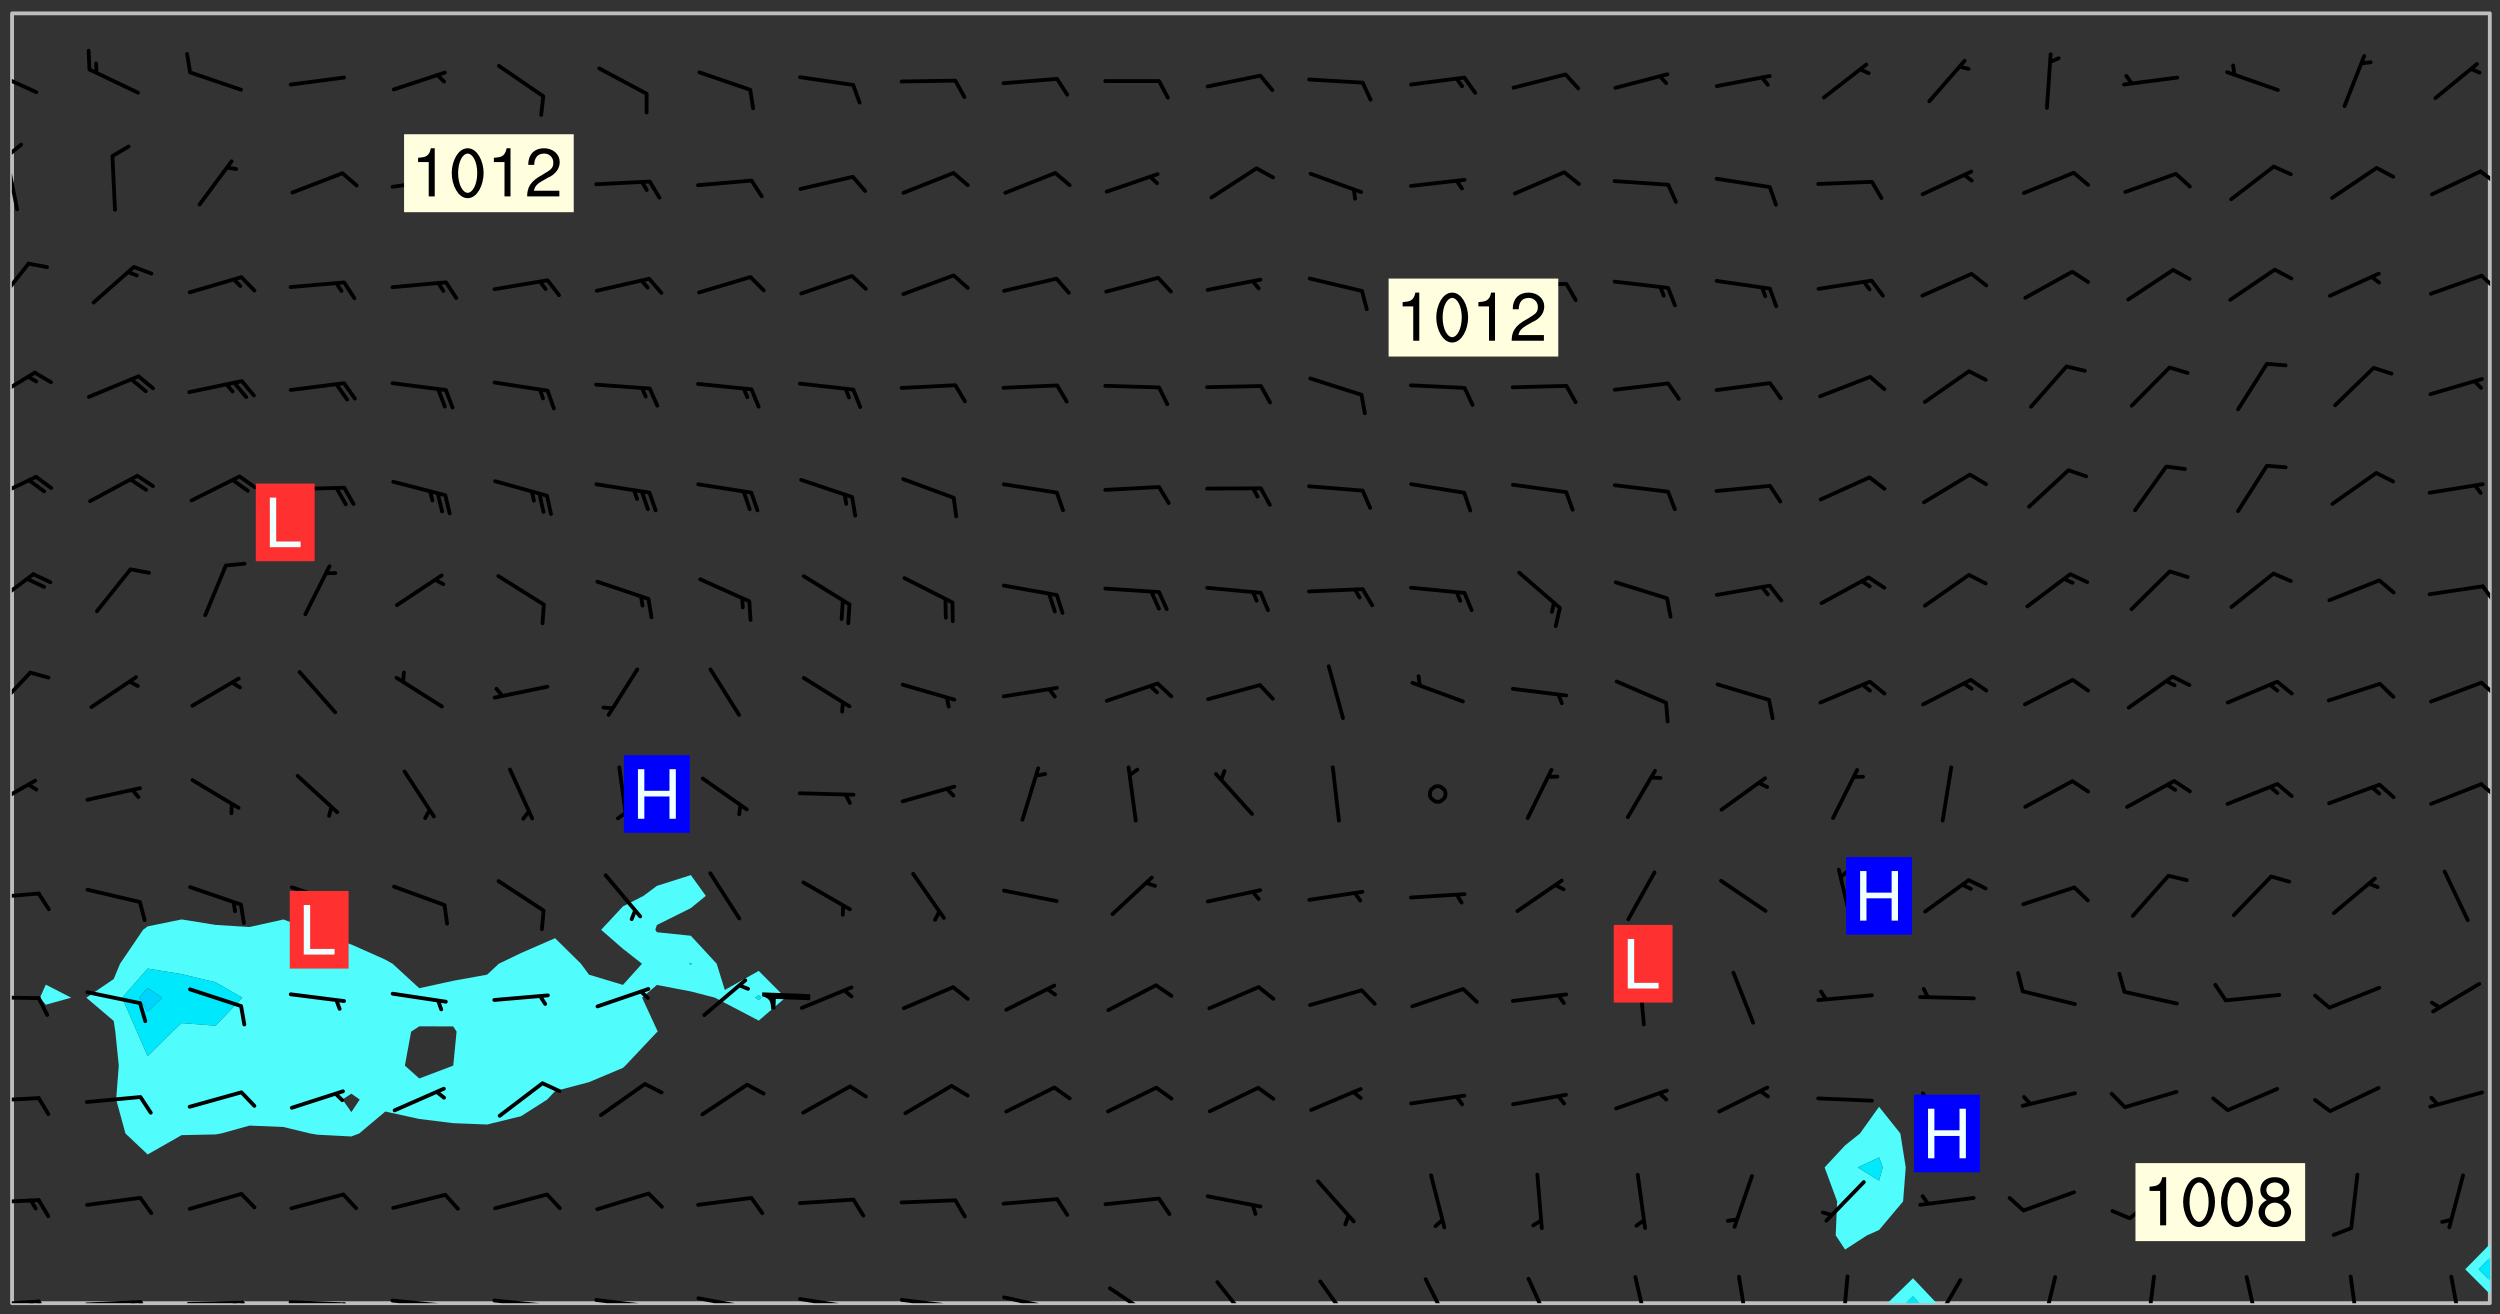 <svg xmlns="http://www.w3.org/2000/svg" role="img" xmlns:xlink="http://www.w3.org/1999/xlink" viewBox="142.45 309.95 326.84 171.84"><rect x="142.45" y="309.95" width="326.84" height="171.84" fill="#333333" stroke="none"/><defs><clipPath id="clip2"><path d="M 144 311.672 L 145 311.672 L 145 480.328 L 144 480.328 Z M 144 311.672"/></clipPath><clipPath id="clip3"><path d="M 144 311.672 L 468 311.672 L 468 480.328 L 144 480.328 Z M 144 311.672"/></clipPath><clipPath id="clip4"><path d="M 389 477 L 396 477 L 396 480.328 L 389 480.328 Z M 389 477"/></clipPath><clipPath id="clip5"><path d="M 391 479 L 394 479 L 394 480.328 L 391 480.328 Z M 391 479"/></clipPath><clipPath id="clip6"><path d="M 467 311.672 L 468 311.672 L 468 473 L 467 473 Z M 467 311.672"/></clipPath><clipPath id="clip7"><path d="M 144 479 L 148 479 L 148 480.328 L 144 480.328 Z M 144 479"/></clipPath><clipPath id="clip8"><path d="M 147 479 L 150 479 L 150 480.328 L 147 480.328 Z M 147 479"/></clipPath><clipPath id="clip9"><path d="M 146 479 L 148 479 L 148 480.328 L 146 480.328 Z M 146 479"/></clipPath><clipPath id="clip10"><path d="M 153 479 L 162 479 L 162 480.328 L 153 480.328 Z M 153 479"/></clipPath><clipPath id="clip11"><path d="M 160 479 L 163 479 L 163 480.328 L 160 480.328 Z M 160 479"/></clipPath><clipPath id="clip12"><path d="M 159 479 L 161 479 L 161 480.328 L 159 480.328 Z M 159 479"/></clipPath><clipPath id="clip13"><path d="M 166 480 L 175 480 L 175 480.328 L 166 480.328 Z M 166 480"/></clipPath><clipPath id="clip14"><path d="M 173 480 L 176 480 L 176 480.328 L 173 480.328 Z M 173 480"/></clipPath><clipPath id="clip15"><path d="M 172 480 L 174 480 L 174 480.328 L 172 480.328 Z M 172 480"/></clipPath><clipPath id="clip16"><path d="M 180 479 L 188 479 L 188 480.328 L 180 480.328 Z M 180 479"/></clipPath><clipPath id="clip17"><path d="M 187 480 L 189 480 L 189 480.328 L 187 480.328 Z M 187 480"/></clipPath><clipPath id="clip18"><path d="M 193 479 L 202 479 L 202 480.328 L 193 480.328 Z M 193 479"/></clipPath><clipPath id="clip19"><path d="M 200 480 L 202 480 L 202 480.328 L 200 480.328 Z M 200 480"/></clipPath><clipPath id="clip20"><path d="M 206 479 L 215 479 L 215 480.328 L 206 480.328 Z M 206 479"/></clipPath><clipPath id="clip21"><path d="M 213 480 L 216 480 L 216 480.328 L 213 480.328 Z M 213 480"/></clipPath><clipPath id="clip22"><path d="M 220 479 L 228 479 L 228 480.328 L 220 480.328 Z M 220 479"/></clipPath><clipPath id="clip23"><path d="M 227 480 L 229 480 L 229 480.328 L 227 480.328 Z M 227 480"/></clipPath><clipPath id="clip24"><path d="M 233 479 L 241 479 L 241 480.328 L 233 480.328 Z M 233 479"/></clipPath><clipPath id="clip25"><path d="M 240 480 L 242 480 L 242 480.328 L 240 480.328 Z M 240 480"/></clipPath><clipPath id="clip26"><path d="M 246 479 L 255 479 L 255 480.328 L 246 480.328 Z M 246 479"/></clipPath><clipPath id="clip27"><path d="M 253 480 L 256 480 L 256 480.328 L 253 480.328 Z M 253 480"/></clipPath><clipPath id="clip28"><path d="M 260 479 L 268 479 L 268 480.328 L 260 480.328 Z M 260 479"/></clipPath><clipPath id="clip29"><path d="M 267 480 L 269 480 L 269 480.328 L 267 480.328 Z M 267 480"/></clipPath><clipPath id="clip30"><path d="M 273 479 L 281 479 L 281 480.328 L 273 480.328 Z M 273 479"/></clipPath><clipPath id="clip31"><path d="M 280 480 L 282 480 L 282 480.328 L 280 480.328 Z M 280 480"/></clipPath><clipPath id="clip32"><path d="M 287 478 L 294 478 L 294 480.328 L 287 480.328 Z M 287 478"/></clipPath><clipPath id="clip33"><path d="M 301 477 L 307 477 L 307 480.328 L 301 480.328 Z M 301 477"/></clipPath><clipPath id="clip34"><path d="M 314 477 L 320 477 L 320 480.328 L 314 480.328 Z M 314 477"/></clipPath><clipPath id="clip35"><path d="M 328 476 L 333 476 L 333 480.328 L 328 480.328 Z M 328 476"/></clipPath><clipPath id="clip36"><path d="M 342 476 L 346 476 L 346 480.328 L 342 480.328 Z M 342 476"/></clipPath><clipPath id="clip37"><path d="M 355 476 L 359 476 L 359 480.328 L 355 480.328 Z M 355 476"/></clipPath><clipPath id="clip38"><path d="M 369 476 L 372 476 L 372 480.328 L 369 480.328 Z M 369 476"/></clipPath><clipPath id="clip39"><path d="M 383 476 L 385 476 L 385 480.328 L 383 480.328 Z M 383 476"/></clipPath><clipPath id="clip40"><path d="M 394 477 L 399 477 L 399 480.328 L 394 480.328 Z M 394 477"/></clipPath><clipPath id="clip41"><path d="M 409 476 L 412 476 L 412 480.328 L 409 480.328 Z M 409 476"/></clipPath><clipPath id="clip42"><path d="M 422 476 L 425 476 L 425 480.328 L 422 480.328 Z M 422 476"/></clipPath><clipPath id="clip43"><path d="M 435 476 L 438 476 L 438 480.328 L 435 480.328 Z M 435 476"/></clipPath><clipPath id="clip44"><path d="M 449 476 L 451 476 L 451 480.328 L 449 480.328 Z M 449 476"/></clipPath><clipPath id="clip45"><path d="M 462 476 L 465 476 L 465 480.328 L 462 480.328 Z M 462 476"/></clipPath><clipPath id="clip46"><path d="M 144 466 L 148 466 L 148 468 L 144 468 Z M 144 466"/></clipPath><clipPath id="clip47"><path d="M 144 453 L 148 453 L 148 455 L 144 455 Z M 144 453"/></clipPath><clipPath id="clip48"><path d="M 144 440 L 148 440 L 148 441 L 144 441 Z M 144 440"/></clipPath><clipPath id="clip49"><path d="M 144 426 L 148 426 L 148 428 L 144 428 Z M 144 426"/></clipPath><clipPath id="clip50"><path d="M 144 411 L 148 411 L 148 416 L 144 416 Z M 144 411"/></clipPath><clipPath id="clip51"><path d="M 466 412 L 468 412 L 468 415 L 466 415 Z M 466 412"/></clipPath><clipPath id="clip52"><path d="M 144 397 L 147 397 L 147 404 L 144 404 Z M 144 397"/></clipPath><clipPath id="clip53"><path d="M 466 398 L 468 398 L 468 402 L 466 402 Z M 466 398"/></clipPath><clipPath id="clip54"><path d="M 144 384 L 148 384 L 148 390 L 144 390 Z M 144 384"/></clipPath><clipPath id="clip55"><path d="M 466 386 L 468 386 L 468 389 L 466 389 Z M 466 386"/></clipPath><clipPath id="clip56"><path d="M 144 372 L 148 372 L 148 376 L 144 376 Z M 144 372"/></clipPath><clipPath id="clip57"><path d="M 144 358 L 148 358 L 148 363 L 144 363 Z M 144 358"/></clipPath><clipPath id="clip58"><path d="M 144 344 L 147 344 L 147 351 L 144 351 Z M 144 344"/></clipPath><clipPath id="clip59"><path d="M 466 345 L 468 345 L 468 348 L 466 348 Z M 466 345"/></clipPath><clipPath id="clip60"><path d="M 144 330 L 145 330 L 145 338 L 144 338 Z M 144 330"/></clipPath><clipPath id="clip61"><path d="M 144 328 L 146 328 L 146 331 L 144 331 Z M 144 328"/></clipPath><clipPath id="clip62"><path d="M 466 332 L 468 332 L 468 335 L 466 335 Z M 466 332"/></clipPath><clipPath id="clip63"><path d="M 144 318 L 148 318 L 148 323 L 144 323 Z M 144 318"/></clipPath><g id="surface1800" clip-path="url(#clip1)"><path fill="#fff" fill-opacity="0" fill-rule="evenodd" d="M 0 0 L 1000 0 L 1000 1000 L 0 1000 Z M 0 0"/><path fill="#d3d3d3" fill-opacity="0" fill-rule="evenodd" d="M162.152 355.867L161.918 356.16 161.977 356.395 162.094 356.566 162.27 356.801 162.562 357.148 162.676 357.207 162.793 357.035 162.852 356.801 163.027 356.625 163.492 356.449 164.191 356.449 164.426 356.742 164.715 357.559 164.773 357.734 164.949 357.965 165.301 358.199 166 358.898 166.172 359.074 166.406 359.422 166.641 359.832 166.93 360.414 167.34 360.879 167.57 361.113 167.805 361.289 167.922 361.52 168.098 361.812 168.27 362.977 168.27 363.211 168.328 363.5 168.387 363.617 168.504 363.734 168.852 364.145 168.969 364.316 169.145 364.492 169.32 364.727 169.438 364.898 169.609 365.25 169.668 365.484 169.902 365.891 170.137 365.832 169.961 366.008 169.902 366.938 169.32 366.938 169.086 366.824 168.738 366.938 168.621 367.055 168.562 367.348 168.504 367.523 168.387 367.695 167.922 367.988 167.863 368.223 167.805 368.336 167.805 368.98 167.863 369.152 167.863 369.562 167.922 369.621 167.922 370.027 167.98 370.434 168.098 370.609 168.156 370.668 168.387 371.309 168.328 371.602 168.328 372.301 168.27 372.883 168.27 373.117 168.211 373.348 168.156 373.699 168.156 375.621 168.211 375.738 168.637 375.738 168.27 375.855 168.246 376.207 169.137 377.375 170.879 377.914 172.219 378.273 172.219 378.812 172.309 379.621 172.844 380.336 174.363 380.605 175.254 380.52 175.344 381.684 175.879 381.863 177.039 381.684 179.094 380.699 180.254 380.336 182.133 380.16 183.828 379.98 183.648 380.699 182.133 380.785 180.883 380.875 180.078 381.145 179.004 381.953 179.273 382.672 179.809 383.57 179.629 384.195 179.363 385.004 179.629 386.082 180.254 386.98 181.059 387.16 182.309 386.98 182.043 387.703 182.141 388.207 182.195 388.5 182.195 388.672 182.254 388.965 182.254 389.371 182.43 389.488 182.781 389.605 183.188 389.605 183.48 389.43 183.594 389.312 183.652 389.195 183.77 388.965 183.828 388.789 184.18 388.324 184.41 388.148 184.586 388.09 184.762 388.148 184.82 388.324 184.938 389.312 184.992 389.781 185.051 389.953 185.168 390.188 185.344 390.246 186.16 390.305 186.449 390.305 186.566 390.539 186.625 390.945 186.684 391.297 186.684 392.402 186.801 392.695 186.918 393.043 187.207 393.742 187.383 394.094 187.965 394.848 188.316 395.023 188.488 395.082 188.957 395.316 189.598 395.781 189.945 396.016 190.238 396.191 190.531 396.246 190.762 396.309 191.578 396.656 191.871 396.832 191.984 397.004 192.336 397.355 192.453 397.531 192.977 398.172 192.977 398.461 193.035 398.812 193.035 399.16 193.094 399.512 193.152 399.801 193.27 399.859 193.441 399.918 193.617 399.918 194.199 400.152 194.375 400.27 194.551 400.559 194.727 400.793 194.84 401.027 195.133 401.258 195.25 401.375 195.25 401.785 195.309 401.84 195.598 402.074 195.832 402.191 195.891 402.309 196.008 402.48 196.066 402.598 196.297 402.832 196.355 403.008 196.59 403.066 196.707 403.125 196.59 403.238 196.531 403.355 196.531 403.473 196.414 403.766 196.297 404.055 196.297 404.637 196.473 404.754 196.59 404.812 196.648 404.93 196.766 405.047 196.879 405.105 197.055 405.453 197.113 405.805 197.172 406.211 197.172 406.387 197.113 406.562 196.996 407.262 196.996 407.434 197.113 407.609 197.406 407.902 197.812 407.902 197.988 408.02 198.105 408.191 198.223 408.484 198.223 408.719 197.695 408.719 197.465 408.484 197.23 408.484 197.055 408.543 196.996 409.242 197.055 409.59 197.172 409.766 197.348 410.176 197.465 410.406 197.754 410.875 197.93 410.93 198.453 410.93 198.688 410.988 199.445 411.629 199.504 411.922 199.504 412.156 199.562 412.215 199.793 412.562 199.793 412.914 199.676 413.086 199.676 413.379 199.969 413.668 200.262 413.844 200.434 413.902 200.727 414.078 201.02 414.195 201.602 414.602 201.891 414.836 202.184 415.012 202.402 415.172 202.418 415.184 202.648 415.359 203.289 415.883 203.465 416.117 203.582 416.293 203.758 416.469 203.871 416.641 203.871 417.281 203.988 417.457 204.457 417.574 205.039 417.691 205.273 417.75 205.504 417.863 205.797 417.98 205.91 418.039 206.496 418.391 206.785 418.562 206.961 418.625 207.137 418.68 207.312 418.738 208.012 419.09 208.301 419.266 208.535 419.32 208.824 419.496 209.059 419.613 209.699 420.02 209.992 420.137 210.164 420.195 210.398 420.254 210.809 420.312 211.039 420.371 211.273 420.488 211.332 420.66 210.922 420.836 211.391 420.895 211.449 421.188 211.562 421.422 211.738 421.477 211.973 421.535 212.148 421.594 212.555 421.711 213.195 421.945 213.312 422.117 213.371 422.352 213.371 422.527 213.312 422.645 213.254 423.051 213.488 423.285 213.605 423.344 213.953 423.461 214.594 423.691 214.77 423.809 215.059 423.926 215.234 424.102 215.469 424.566 216.051 425.672 216.227 425.848 216.574 426.023 216.75 426.141 217.102 426.258 218.148 426.781 218.383 426.84 218.848 426.953 219.141 427.012 219.605 427.188 220.363 427.77 220.598 428.004 220.945 428.469 221.121 428.645 221.41 428.879 222.227 429.578 222.52 429.754 222.809 430.043 223.102 430.219 223.395 430.508 224.09 431.148 224.266 431.324 224.559 431.559 224.848 431.793 225.316 432.082 225.957 432.664 226.305 432.898 226.539 433.191 226.887 433.539 227.238 434.004 228.172 434.996 228.52 435.402 228.637 435.578 228.871 435.637 228.984 435.754 229.629 435.93 229.859 436.043 230.094 436.102 230.387 436.277 230.617 436.395 231.551 437.094 231.957 437.5 232.191 437.676 232.598 437.852 232.832 437.969 233.648 438.316 233.996 438.551 234.23 438.668 234.523 438.957 234.754 439.074 235.512 439.426 235.863 439.598 236.094 439.656 236.387 439.773 236.621 439.832 237.492 440.008 238.309 440.008 238.777 440.238 238.949 440.297 239.824 440.996 240.289 441.113 240.582 441.172 240.758 441.23 240.988 441.289 241.457 441.348 241.805 441.406 242.156 441.465 242.562 441.523 242.855 441.523 243.027 441.582 243.027 441.812 243.203 441.988 243.496 441.988 243.844 442.047 244.195 442.105 244.895 442.223 245.535 442.223 246 441.988 246.293 441.812 246.465 441.695 246.875 441.523 247.164 441.348 248.098 440.883 248.566 440.59 249.09 440.297 249.555 440.125 250.02 439.949 251.07 439.484 251.359 439.367 251.77 439.25 252.059 439.133 252.586 438.957 254.102 438.258 254.684 437.91 254.973 437.852 255.266 437.793 255.613 437.676 256.488 437.445 256.84 437.328 256.953 437.328 257.188 437.27 258.062 437.035 258.297 436.977 259.109 436.977 259.461 436.918 260.277 436.801 260.449 436.742 260.801 436.688 261.094 436.629 261.324 436.57 262.141 436.395 262.316 436.336 262.664 436.336 262.898 436.277 263.363 436.16 264.121 435.988 264.355 435.93 264.703 435.93 265.113 435.812 265.402 435.754 266.688 435.695 266.977 435.695 267.387 435.637 267.617 435.578 267.793 435.578 268.668 435.461 269.074 435.461 269.484 435.344 269.832 435.344 270.184 435.23 271.055 435.172 272.805 435.172 273.852 435.461 274.262 435.578 274.551 435.695 274.902 435.812 275.191 435.93 276.242 436.102 276.531 436.16 276.824 436.16 277.117 436.219 277.289 436.277 277.699 436.336 277.871 436.395 277.988 436.453 278.105 436.453 278.223 436.512 278.574 436.57 278.688 436.57 279.098 436.637 281.02 437.031 282.945 437.426 284.465 437.875 286.16 438.594 288.305 439.398 289.91 438.68 291.34 437.875 292.5 436.797 293.75 436.348 296.785 435.629 298.66 435.27 300.805 433.922 303.039 432.668 305.539 431.41 307.234 430.961 309.02 430.781 310.18 430.512 310.805 431.051 312.145 430.781 312.859 429.793 313.844 428.449 314.289 428.27 315.094 427.91 316.969 427.371 318.754 426.922 320.004 426.652 321.164 426.562 322.863 426.473 324.824 426.203 326.074 426.113 326.613 426.113 327.238 426.023 328.129 426.023 330.273 425.844 332.684 425.664 335.273 425.574 336.969 425.754 338.578 425.844 340.008 426.203 341.168 426.922 343.043 427.91 344.203 429.438 344.469 430.152 345.098 430.242 345.453 431.141 345.988 431.68 346.523 433.207 347.598 433.566 348.133 433.566 347.328 434.102 347.418 435.809 348.133 438.504 349.023 439.309 349.918 440.297 350.633 441.555 352.418 442.094 353.938 441.914 354.293 443.258 355.902 442.453 356.883 441.914 357.152 442.184 357.469 441.969 357.688 441.824 358.488 442.273 358.938 441.914 359.293 441.914 359.828 441.645 360.367 440.926 360.902 440.656 361.527 439.668 362.688 440.117 363.527 440.488 364.922 441.105 366.617 440.926 368.223 440.926 370.008 441.016 370.188 439.309 370.723 437.965 371.527 438.234 372.02 439.082 372.422 439.488 372.332 440.027 372.332 440.387 373.047 440.836 373.758 440.566 375.188 440.566 375.547 441.555 375.992 442.812 376.707 444.156 377.957 444.785 379.652 445.414 380.367 445.234 380.547 444.695 381.527 444.605 381.977 444.965 382.062 446.223 381.797 446.852 381.262 447.031 381.262 447.57 381.977 448.555 382.242 449.094 383.227 450.082 384.027 451.16 383.762 451.52 383.672 452.418 383.047 454.75 382.691 456.816 382.602 458.609 382.422 459.328 382.332 459.867 382.332 461.305 381.352 463.188 380.992 464.895 380.457 465.793 379.652 466.961 379.387 467.5 381.441 468.754 381.527 469.113 381.172 469.652 381.082 469.473 381.082 470.281 381.172 471.719 380.727 472.434 379.652 472.527 379.387 473.242 379.922 474.141 380.727 474.859 381.887 475.668 383.227 475.938 383.672 476.297 383.316 476.746 381.527 476.656 380.277 476.207 379.562 475.488 378.938 475.398 378.762 478.988 378.574 480.297 467.934 480.297 467.934 311.703 412.664 311.703 412.664 360.785 413.426 360.91 416.715 361.453 418.738 364.289 418.738 367.043 421.09 367.375 423.438 367.707 427.488 367.707 426.109 371.867 424.086 372.574 422.062 373.277 421.52 373.621 418.926 375.238 418.738 375.355 416.715 373.277 415.984 370.535 413.312 368.457 411.938 364.957 411.871 364.875 409.914 362.203 412.664 360.785 412.664 311.703 294.422 311.703 294.422 403.117 294.539 403.148 294.672 403.16 294.746 403.234 294.852 403.281 294.941 403.34 295.027 403.398 295.117 403.457 295.414 403.754 295.473 403.844 295.504 403.961 295.531 404.078 295.547 404.215 295.516 404.332 295.457 404.422 295.398 404.508 295.355 404.613 295.309 404.715 295.281 404.836 295.281 404.98 295.457 405.25 295.605 405.398 295.68 405.484 295.754 405.559 295.797 405.664 295.859 405.754 295.918 405.84 295.961 405.945 296.02 406.035 296.066 406.137 296.109 406.242 296.168 406.328 296.285 406.508 296.359 406.582 296.422 406.668 296.48 406.758 296.523 406.863 296.582 406.953 296.641 407.039 296.703 407.129 296.762 407.219 296.805 407.32 296.922 407.5 296.996 407.574 297.055 407.66 297.129 407.734 297.219 407.793 297.324 407.84 297.473 407.84 297.605 407.824 297.738 407.84 297.84 407.793 297.914 407.719 297.961 407.617 297.945 407.484 297.945 407.336 297.898 407.23 297.871 407.113 297.824 407.012 297.797 406.891 297.754 406.789 297.691 406.699 297.648 406.598 297.605 406.492 297.574 406.375 297.559 406.242 297.547 406.105 297.633 406.047 297.691 405.961 297.812 405.93 297.855 406.035 297.871 406.168 297.871 406.285 297.93 406.387 297.988 406.477 298.078 406.535 298.227 406.684 298.285 406.773 298.328 406.879 298.316 406.98 298.402 407.039 298.508 407.086 298.594 407.145 298.684 407.203 298.758 407.277 298.641 407.305 298.535 407.352 298.449 407.41 298.375 407.484 298.316 407.574 298.254 407.66 298.227 407.781 298.18 407.883 298.137 407.988 298.105 408.105 298.094 408.238 298.078 408.371 298.078 408.52 298.105 408.637 298.152 408.742 298.195 408.844 298.254 408.934 298.328 409.008 298.418 409.066 298.492 409.141 298.582 409.199 298.641 409.289 298.684 409.395 298.73 409.496 298.848 409.527 298.98 409.543 299.129 409.543 299.246 409.512 299.352 409.555 299.395 409.66 299.441 409.762 299.469 409.883 299.5 410 299.527 410.117 299.559 410.238 299.586 410.355 299.691 410.398 299.793 410.445 299.926 410.43 300.074 410.578 300.137 410.664 300.211 410.738 300.281 410.812 300.371 410.875 300.477 410.918 300.578 410.961 300.695 410.992 300.832 411.008 300.949 410.977 301.023 410.902 301.051 410.785 301.039 410.652 301.008 410.531 300.98 410.414 301.023 410.309 301.141 410.309 301.23 410.371 301.348 410.398 301.496 410.398 301.629 410.414 301.777 410.414 301.91 410.43 302.043 410.414 302.191 410.414 302.324 410.398 302.457 410.387 302.594 410.398 302.711 410.371 302.844 410.355 303.035 410.297 302.977 410.473 302.961 410.605 302.934 410.727 302.918 410.859 302.859 410.945 302.727 410.961 302.621 411.008 302.516 411.051 302.398 411.082 302.281 411.109 302.016 411.141 301.867 411.141 301.734 411.156 301.66 411.23 301.719 411.316 301.867 411.465 301.984 411.645 302.059 411.715 302.148 411.777 302.238 411.836 302.324 411.895 302.414 411.953 302.516 411.996 302.621 412.059 302.727 412.102 302.812 412.16 302.918 412.207 303.02 412.25 303.199 412.367 303.258 412.457 303.215 412.559 303.168 412.664 303.184 412.797 303.406 413.02 303.465 413.109 303.508 413.211 303.539 413.332 303.582 413.434 303.598 413.566 303.629 413.684 303.641 413.82 303.672 413.938 303.82 414.086 303.922 414.129 304.027 414.172 304.145 414.203 304.277 414.219 304.414 414.234 304.531 414.234 304.648 414.203 304.738 414.145 304.781 414.039 304.828 413.938 304.871 413.832 304.902 413.715 304.914 413.582 304.914 413.434 304.902 413.301 304.887 413.168 304.855 413.051 304.812 412.945 304.766 412.84 304.723 412.738 304.68 412.633 304.664 412.5 304.68 412.367 304.707 412.25 304.738 412.133 304.766 412.012 304.812 411.91 304.902 411.852 304.988 411.789 305.062 411.715 305.152 411.656 305.375 411.434 305.434 411.348 305.508 411.273 305.625 411.094 305.684 411.008 305.684 410.859 305.609 410.785 305.508 410.738 305.402 410.695 305.301 410.652 305.242 410.562 305.195 410.457 305.168 410.34 305.258 410.281 305.375 410.25 305.477 410.207 305.656 410.09 305.805 409.941 305.816 409.809 305.805 409.703 305.715 409.645 305.582 409.66 305.434 409.66 305.301 409.676 305.168 409.66 305.047 409.629 304.961 409.57 304.887 409.496 304.828 409.406 304.766 409.32 304.648 409.141 304.59 409.055 304.621 408.934 304.707 408.875 304.828 408.844 304.887 408.758 304.887 408.637 304.855 408.52 304.797 408.43 304.738 408.344 304.691 408.238 304.664 408.121 304.648 407.988 304.707 407.898 304.781 407.824 304.871 407.766 304.988 407.586 305.062 407.512 305.121 407.426 305.27 407.277 305.391 407.246 305.523 407.23 305.656 407.246 305.73 407.32 305.773 407.426 305.789 407.559 305.758 407.676 305.641 407.707 305.508 407.719 305.359 407.867 305.316 407.973 305.27 408.074 305.242 408.195 305.211 408.312 305.211 408.461 305.242 408.578 305.285 408.684 305.344 408.773 305.418 408.844 305.492 408.918 305.609 408.949 305.73 408.977 305.848 408.949 305.98 408.934 306.098 408.934 306.188 408.992 306.262 409.066 306.309 409.172 306.367 409.258 306.469 409.305 306.602 409.32 306.707 409.363 306.793 409.422 306.781 409.527 306.707 409.602 306.527 409.719 306.469 409.809 306.379 409.867 306.309 409.941 306.234 410.016 306.172 410.105 306.145 410.223 306.129 410.355 306.145 410.488 306.129 410.621 306.129 410.77 306.145 410.902 306.172 411.02 306.203 411.141 306.277 411.215 306.367 411.273 306.453 411.332 306.543 411.391 306.66 411.422 306.66 411.508 306.559 411.555 306.469 411.613 306.203 411.645 306.086 411.672 305.938 411.672 305.832 411.715 305.73 411.762 305.672 411.852 305.609 412.086 305.598 412.219 305.566 412.34 305.551 412.473 305.551 412.766 305.539 412.898 305.551 413.035 305.566 413.168 305.699 413.184 305.832 413.195 305.953 413.227 306.039 413.285 306.113 413.359 306.16 413.465 306.203 413.566 306.219 413.699 306.219 414.145 306.203 414.277 306.203 414.723 306.234 414.988 306.262 415.105 306.277 415.238 306.309 415.355 306.395 415.566 306.426 415.832 306.426 415.98 306.395 416.098 306.367 416.215 306.336 416.336 306.309 416.453 306.277 416.57 306.246 416.691 306.234 416.824 306.219 416.957 306.309 417.016 306.426 416.984 306.527 417 306.574 417.105 306.543 417.371 306.543 417.812 306.5 417.918 306.453 418.023 306.41 418.125 306.367 418.23 306.309 418.316 306.277 418.438 306.234 418.555 306.203 418.672 306.188 418.805 306.203 418.938 306.262 419.027 306.367 419.074 306.453 419.133 306.512 419.219 306.5 419.355 306.469 419.473 306.426 419.574 306.426 420.02 306.41 420.152 306.41 420.301 306.379 420.418 306.336 420.523 306.309 420.641 306.262 420.746 306.219 420.848 306.188 420.969 306.16 421.086 306.129 421.219 306.098 421.336 306.07 421.453 306.027 421.559 305.996 421.676 305.965 421.797 305.953 421.93 305.938 422.062 305.938 422.359 305.965 422.477 305.965 422.625 306.012 423.023 306.039 423.141 306.098 423.23 306.219 423.262 306.367 423.262 306.5 423.246 306.559 423.336 306.559 423.453 306.5 423.543 306.41 423.602 306.309 423.645 306.203 423.691 306.113 423.75 306.027 423.809 305.891 423.824 305.773 423.793 305.641 423.777 305.539 423.824 305.477 423.91 305.465 424.047 305.449 424.18 305.418 424.297 305.391 424.414 305.375 424.547 305.344 424.668 305.344 424.965 305.359 425.098 305.391 425.215 305.391 425.363 305.402 425.496 305.402 425.645 305.375 425.762 305.328 425.863 305.301 425.984 305.27 426.102 305.211 426.191 305.137 426.266 305.035 426.309 304.93 426.355 304.812 426.383 304.691 426.414 304.59 426.367 304.648 426.281 304.754 426.234 304.781 426.117 304.812 426 304.84 425.879 304.871 425.762 304.871 425.613 304.887 425.48 304.855 425.363 304.812 425.258 304.707 425.273 304.633 425.348 304.531 425.391 304.441 425.453 304.367 425.527 304.324 425.629 304.309 425.762 304.277 425.879 304.25 426 304.219 426.117 304.191 426.234 304.16 426.355 304.133 426.473 304.102 426.59 304.059 426.695 303.969 426.754 303.879 426.754 303.762 426.723 303.73 426.637 303.746 426.5 303.715 426.383 303.715 426.234 303.703 426.102 303.703 425.953 303.641 425.719 303.613 425.598 303.57 425.496 303.523 425.391 303.465 425.305 303.406 425.215 303.363 425.109 303.301 425.023 303.152 424.875 303.082 424.801 302.977 424.754 302.871 424.711 302.77 424.668 302.473 424.371 302.383 424.297 302.297 424.238 302.191 424.195 302.102 424.133 302.016 424.074 301.91 424.031 301.82 423.973 301.734 423.91 301.66 423.84 301.555 423.793 301.469 423.734 301.363 423.691 301.273 423.629 301.172 423.586 301.066 423.543 300.98 423.484 300.875 423.438 300.77 423.395 300.668 423.348 300.578 423.289 300.477 423.246 300.371 423.203 300.281 423.141 300.164 423.113 300.031 423.098 299.898 423.113 299.75 423.113 299.617 423.129 299.5 423.098 299.41 423.039 299.336 422.965 299.246 422.906 299.145 422.859 298.996 422.859 298.875 422.832 298.773 422.789 298.699 422.715 298.582 422.535 298.492 422.477 298.391 422.434 298.301 422.371 298.195 422.328 298.105 422.27 298.02 422.211 297.914 422.164 297.855 422.078 297.797 421.988 297.754 421.883 297.707 421.781 297.633 421.707 297.547 421.648 297.473 421.574 297.383 421.516 297.16 421.293 297.117 421.188 297.086 420.922 297.191 420.879 297.336 420.879 297.441 420.922 297.516 420.996 297.605 421.055 297.691 421.113 297.797 421.16 297.887 421.219 298.035 421.367 298.105 421.441 298.254 421.59 298.316 421.676 298.391 421.75 298.477 421.809 298.551 421.883 298.641 421.945 298.73 422.004 298.816 422.062 299.086 422.238 299.188 422.285 299.293 422.328 299.395 422.371 299.441 422.297 299.5 422.211 299.574 422.137 299.645 422.062 299.75 422.105 299.824 422.18 299.883 422.27 299.926 422.371 299.973 422.477 300.016 422.582 300.137 422.609 300.254 422.582 300.328 422.492 300.371 422.387 300.43 422.297 300.504 422.223 300.609 422.18 300.727 422.152 300.859 422.164 300.949 422.223 301.098 422.371 301.156 422.461 301.199 422.566 301.246 422.668 301.289 422.773 301.332 422.875 301.438 422.922 301.543 422.965 301.676 422.98 301.762 422.922 301.82 422.832 301.895 422.758 302 422.715 302.117 422.742 302.223 422.789 302.324 422.832 302.43 422.875 302.531 422.922 302.711 423.039 302.711 423.156 302.695 423.289 302.711 423.422 302.727 423.559 302.785 423.645 302.887 423.691 303.008 423.719 303.125 423.75 303.273 423.75 303.391 423.719 303.449 423.629 303.629 423.512 303.688 423.422 303.762 423.348 303.82 423.262 303.938 423.082 304.117 422.965 304.234 422.996 304.324 423.055 304.367 423.129 304.352 423.262 304.352 423.379 304.441 423.438 304.59 423.438 304.723 423.422 304.855 423.41 305.121 423.379 305.227 423.336 305.344 423.305 305.465 423.277 305.539 423.203 305.609 423.129 305.672 423.039 305.656 422.934 305.609 422.832 305.508 422.789 305.402 422.773 305.285 422.801 305.02 422.832 304.871 422.832 304.797 422.758 304.707 422.699 304.59 422.668 304.473 422.641 304.34 422.625 304.191 422.625 304.059 422.641 303.762 422.641 303.656 422.594 303.508 422.445 303.465 422.344 303.406 422.254 303.629 422.031 303.715 421.973 303.82 421.93 303.938 421.898 304.07 421.883 304.203 421.898 304.34 421.914 304.441 421.957 304.574 421.945 304.664 421.883 304.766 421.84 304.828 421.75 304.781 421.648 304.691 421.59 304.574 421.559 304.473 421.516 304.414 421.426 304.352 421.336 304.352 421.219 304.367 421.086 304.473 421.039 304.547 420.969 304.547 420.848 304.457 420.789 304.426 420.672 304.516 420.613 304.59 420.539 304.633 420.434 304.691 420.344 304.738 420.242 304.754 420.109 304.754 419.961 304.707 419.855 304.664 419.754 304.574 419.695 304.441 419.68 304.34 419.637 304.203 419.621 304.086 419.59 303.641 419.59 303.508 419.574 303.375 419.562 303.242 419.547 303.125 419.516 302.977 419.516 302.844 419.5 302.711 419.488 302.445 419.457 302.324 419.414 302.238 419.355 302.164 419.281 302.164 419.133 302.176 419 302.281 418.953 302.383 418.91 302.516 418.895 302.668 418.895 302.801 418.879 303.094 418.879 303.215 418.91 303.316 418.953 303.406 419.012 303.641 419.074 303.762 419.027 303.852 418.969 303.953 418.926 304.086 418.91 304.191 418.953 304.293 419 304.426 419.012 304.547 418.984 304.691 418.984 304.812 418.953 304.93 418.926 305.035 418.879 305.109 418.805 305.195 418.746 305.344 418.598 305.402 418.512 305.449 418.406 305.477 418.289 305.492 418.184 305.391 418.141 305.301 418.082 305.184 418.051 305.078 418.008 304.988 417.945 304.914 417.859 304.84 417.785 304.738 417.742 304.633 417.695 304.531 417.652 304.473 417.562 304.426 417.461 304.34 417.25 304.277 417.164 304.219 417.074 304.145 417 304.059 416.941 303.789 416.941 303.672 416.973 303.582 417.031 303.48 417.074 303.348 417.09 303.242 417.074 303.215 416.957 303.152 416.867 303.035 416.836 302.934 416.793 302.785 416.645 302.754 416.527 302.738 416.422 302.812 416.348 302.992 416.23 303.109 416.203 303.227 416.172 303.363 416.188 303.465 416.23 303.57 416.273 303.672 416.32 303.777 416.363 303.895 416.395 304.027 416.41 304.145 416.438 304.277 416.453 304.383 416.438 304.473 416.379 304.398 416.305 304.293 416.262 304.219 416.188 304.145 416.098 303.996 415.949 303.91 415.891 303.82 415.832 303.746 415.758 303.656 415.699 303.555 415.652 303.434 415.625 303.332 415.578 303.227 415.535 303.109 415.504 303.008 415.461 302.887 415.43 302.738 415.43 302.621 415.461 302.516 415.504 302.43 415.566 302.25 415.684 302.164 415.742 302.074 415.801 301.969 415.848 301.883 415.906 301.777 415.949 301.676 415.992 301.57 416.039 301.496 416.113 301.438 416.203 301.379 416.289 301.332 416.395 301.273 416.48 301.199 416.555 301.066 416.543 300.949 416.512 300.832 416.512 300.758 416.586 300.668 416.645 300.594 416.719 300.504 416.777 300.418 416.836 300.312 416.883 300.211 416.926 300.074 416.941 299.973 416.898 299.824 416.75 299.719 416.703 299.633 416.703 299.527 416.75 299.426 416.793 299.305 416.824 299.188 416.793 299.113 416.719 299.113 416.602 299.145 416.48 299.219 416.41 299.277 416.32 299.352 416.246 299.469 416.215 299.574 416.172 299.867 416.172 300 416.156 300.137 416.141 300.238 416.098 300.328 416.039 300.43 415.992 300.52 415.934 300.652 415.922 300.742 415.98 300.875 415.992 300.965 415.934 301.051 415.875 301.156 415.832 301.246 415.773 301.332 415.711 301.422 415.652 301.57 415.504 301.629 415.418 301.688 415.328 301.793 415.285 301.926 415.27 302.043 415.297 302.164 415.328 302.223 415.27 302.281 415.18 302.312 414.914 302.34 414.797 302.445 414.809 302.578 414.824 302.68 414.781 302.77 414.723 302.828 414.633 302.902 414.559 302.961 414.469 303.008 414.367 303.02 414.234 303.008 414.102 302.961 413.996 302.812 413.848 302.754 413.758 302.695 413.672 302.652 413.566 302.652 413.121 302.668 412.988 302.668 412.84 302.68 412.707 302.621 412.648 302.531 412.707 302.43 412.664 302.25 412.547 302.164 412.488 302.102 412.398 302.043 412.309 301.969 412.234 301.883 412.176 301.762 412.207 301.66 412.219 301.555 412.266 301.469 412.324 301.363 412.367 301.215 412.516 301.125 412.574 301.039 412.633 300.949 412.695 300.844 412.738 300.711 412.754 300.711 412.633 300.816 412.59 300.934 412.559 301.008 412.488 301.051 412.383 301.051 412.234 301.023 412.117 300.875 411.969 300.742 411.953 300.594 411.953 300.477 411.984 300.371 412.027 300.27 412.07 300.18 412.133 300.062 412.16 299.988 412.086 300 411.953 299.957 411.852 299.914 411.746 299.824 411.688 299.707 411.715 299.586 411.746 299.469 411.777 299.367 411.82 299.246 411.852 299.145 411.895 299.039 411.938 298.949 411.996 298.848 412.012 298.848 411.895 298.863 411.762 298.805 411.672 298.73 411.715 298.582 411.863 298.523 411.953 298.449 412.027 298.402 412.133 298.359 412.234 298.285 412.309 298.227 412.398 298.152 412.473 298.094 412.559 298.02 412.633 297.93 412.695 297.855 412.766 297.781 412.84 297.68 412.855 297.547 412.871 297.441 412.828 297.441 412.707 297.59 412.559 297.633 412.457 297.691 412.367 297.738 412.266 297.781 412.16 297.84 412.07 297.871 411.953 297.914 411.852 297.945 411.73 297.973 411.613 298.02 411.508 298.062 411.406 298.105 411.301 298.18 411.23 298.27 411.168 298.359 411.109 298.461 411.066 298.758 411.066 299.023 411.035 299.129 410.992 299.055 410.918 298.938 410.887 298.832 410.844 298.742 410.785 298.641 410.738 298.551 410.68 298.449 410.637 298.344 410.594 298.254 410.531 298.168 410.473 298.062 410.43 297.961 410.387 297.84 410.355 297.723 410.324 297.621 410.281 297.5 410.25 297.398 410.207 297.309 410.148 297.266 410.043 297.25 409.91 297.352 409.867 297.484 409.852 297.621 409.867 297.754 409.852 297.855 409.809 297.914 409.719 297.93 409.613 297.84 409.555 297.766 409.48 297.664 409.438 297.574 409.379 297.426 409.23 297.383 409.125 297.367 408.992 297.367 408.699 297.309 408.609 297.219 408.551 297.145 408.477 297.102 408.371 297.07 408.254 297.012 408.164 296.938 408.09 296.82 408.062 296.746 407.988 296.656 407.93 296.566 407.867 296.48 407.809 296.406 407.734 296.348 407.648 296.301 407.543 296.215 407.484 296.066 407.336 295.871 407.277 295.738 407.293 295.637 407.336 295.562 407.41 295.516 407.512 295.473 407.617 295.414 407.707 295.355 407.793 295.059 408.09 294.969 408.148 294.883 408.148 294.82 408.062 294.777 407.957 294.809 407.84 294.867 407.75 294.895 407.633 294.883 407.5 294.793 407.438 294.688 407.484 294.57 407.512 294.453 407.543 294.184 407.719 294.082 407.766 293.965 407.793 293.859 407.84 293.77 407.898 293.668 407.941 293.609 407.855 293.562 407.75 293.578 407.617 293.625 407.512 293.695 407.438 293.77 407.367 293.828 407.277 293.828 407.129 293.785 407.023 293.547 407.023 293.445 407.07 293.414 407.188 293.387 407.305 293.355 407.426 293.281 407.469 293.148 407.484 293.074 407.438 293.031 407.336 292.988 407.23 292.941 407.129 292.898 407.023 292.777 407.055 292.676 407.098 292.543 407.113 292.426 407.145 292.32 407.188 292.23 407.246 292.129 407.293 292.008 407.32 291.875 407.336 291.773 407.293 291.715 407.203 291.668 407.098 291.625 406.996 291.582 406.891 291.582 406.773 291.641 406.684 291.727 406.625 291.906 406.508 292.008 406.461 292.113 406.418 292.219 406.359 292.32 406.316 292.41 406.254 292.512 406.211 292.617 406.152 292.719 406.105 292.809 406.047 292.914 406.004 293.016 405.961 293.105 405.898 293.207 405.855 293.344 405.84 293.461 405.871 293.562 405.914 293.684 405.945 293.785 405.988 293.891 406.035 293.992 406.078 294.098 406.121 294.199 406.168 294.305 406.211 294.406 406.254 294.512 406.301 294.598 406.359 294.703 406.402 294.82 406.434 294.926 406.477 295.027 406.523 295.117 406.582 295.223 406.625 295.324 406.668 295.43 406.715 295.547 406.742 295.648 406.789 295.77 406.816 295.918 406.816 296.004 406.758 296.02 406.656 296.078 406.566 296.051 406.449 295.977 406.375 295.859 406.195 295.785 406.121 295.695 406.047 295.516 405.93 295.43 405.871 295.324 405.828 295.223 405.781 294.953 405.605 294.895 405.516 294.82 405.441 294.762 405.352 294.719 405.25 294.688 405.133 294.672 404.996 294.672 404.434 294.66 404.301 294.645 404.168 294.613 404.051 294.598 403.918 294.586 403.785 294.555 403.664 294.332 403.441 294.273 403.355 294.258 403.25 294.289 403.133 294.422 403.117 294.422 311.703 172.992 311.703 172.992 313.156 172.934 313.391 172.582 314.441 172.41 314.965 172.293 315.312 172.117 315.723 172 315.895 171.766 316.188 171.535 316.246 171.184 316.246 171.066 316.305 170.836 316.711 170.836 317.004 170.953 317.18 171.184 317.41 171.301 317.645 171.941 318.402 172.234 318.867 172.41 319.102 172.641 319.453 172.875 319.801 173.516 320.617 173.691 321.082 173.863 321.492 173.98 322.188 174.156 322.656 174.273 324.055 174.332 324.52 174.332 325.395 174.449 326.441 174.449 331.223 174.391 331.688 174.039 332.969 173.863 333.492 173.75 333.902 173.398 334.832 172.934 336 172.699 336.582 172.582 336.758 172.41 337.105 172.234 337.512 171.883 338.328 171.824 338.621 171.711 338.914 171.594 339.203 171.535 339.379 171.418 340.254 171.359 340.66 171.301 340.777 171.242 340.953 171.184 341.125 170.953 341.652 170.836 341.824 170.836 342.059 170.719 342.293 170.66 342.465 170.484 343.051 170.484 343.34 170.426 343.516 170.426 343.809 170.367 343.922 170.309 344.449 170.309 344.621 170.254 344.855 170.254 347.477 170.078 348.293 169.961 348.469 169.785 348.703 169.668 348.875 169.555 349.109 168.969 350.043 168.738 350.332 168.445 350.797 168.27 351.031 167.98 351.383 167.629 352.082 167.516 352.312 167.34 352.723 167.164 352.953 166.758 353.48 165.941 354.18 165.648 354.352 165.359 354.586 165.184 354.703 165.008 354.879 164.484 355.285 163.957 355.461 163.785 355.637 163.551 355.691 162.91 355.867 162.152 355.867M174.363 386.891L173.289 387.34 173.648 388.234 174.898 387.52 175.344 386.98 174.363 386.891"/><path fill="#d3d3d3" fill-opacity="0" fill-rule="evenodd" d="M201.508 416.598L200.613 416.598 201.062 417.227 202.043 417.586 202.848 417.496 203.293 416.508 203.117 416.598 202.402 416.242 201.508 416.598M356.129 475.668L356.07 475.145 356.07 474.852 356.184 474.559 356.242 474.328 356.711 473.859 356.824 473.859 356.941 473.746 357.059 473.688 357.234 473.688 357.469 473.629 357.816 473.629 358.051 473.688 358.168 473.746 358.398 473.918 358.457 474.094 358.574 474.676 358.574 474.969 358.457 475.145 358.285 475.434 358.109 475.609 357.582 476.133 357.352 476.367 357.234 476.426 357.059 476.426 356.941 476.367 356.535 476.074 356.359 475.957 356.242 475.898 356.184 475.785 356.129 475.668M362.77 464.711L362.711 464.539 362.711 463.43 362.77 463.258 362.945 463.199 363.117 463.141 363.293 463.141 363.527 463.082 363.645 463.141 363.703 463.84 363.645 464.012 363.527 464.188 363.41 464.246 363.176 464.77 363.062 464.828 362.828 464.828 362.77 464.711M372.383 450.32L372.266 450.145 372.266 449.445 372.559 448.57 372.676 448.398 372.852 448.047 372.965 447.816 373.082 447.523 373.434 446.766 373.551 446.535 373.723 446.301 373.898 446.301 374.016 446.242 374.656 446.242 374.773 446.301 375.008 446.535 375.18 446.648 375.531 446.941 375.648 447.059 375.762 447.234 375.762 447.348 375.879 447.406 375.996 447.523 375.996 448.223 375.938 448.398 375.938 448.629 375.879 448.805 375.531 449.855 375.414 450.086 375.297 450.32 375.18 450.379 374.949 450.613 374.309 450.902 373.434 450.902 373.023 450.785 372.383 450.32"/><path fill="none" stroke="#bebebe" stroke-linecap="round" stroke-linejoin="round" stroke-miterlimit="10" stroke-width=".5" d="M 431.957 354.305 L 108.027 354.305 L 108.027 185.68 L 431.957 185.68 L 431.957 354.305" transform="matrix(1 0 0 -1 36 666)"/><g clip-path="url(#clip2)"><path fill="#fff" fill-opacity="0" fill-rule="evenodd" d="M 144 475.891 L 144 480.328 L 144.004 480.328 L 144 480.328 L 144 311.672 L 144.004 311.672 L 144 311.672 L 144 475.891"/></g><g clip-path="url(#clip3)"><path fill="#fff" fill-opacity="0" fill-rule="evenodd" d="M 144.004 480.328 L 144.004 311.672 L 148.438 311.672 L 148.438 438.676 L 147.676 440.383 L 148.438 441.305 L 151.762 440.383 L 148.438 438.676 L 148.438 311.672 L 232.766 311.672 L 232.766 424.355 L 228.328 425.766 L 226.578 427.07 L 223.891 428.449 L 221.043 431.508 L 223.891 433.992 L 226.383 435.945 L 223.891 438.711 L 219.453 437.375 L 218.402 435.945 L 215.016 432.605 L 210.574 434.543 L 207.66 435.945 L 206.137 437.371 L 201.699 438.176 L 197.262 439.145 L 193.773 435.945 L 192.82 435.406 L 188.383 433.43 L 183.945 431.902 L 183.012 431.508 L 179.508 430.156 L 175.066 431.145 L 170.629 430.867 L 166.191 430.152 L 161.754 431.059 L 161.156 431.508 L 158.145 435.945 L 157.316 437.945 L 153.738 440.383 L 157.316 443.426 L 157.527 444.82 L 157.977 449.262 L 157.637 453.699 L 158.852 458.137 L 161.754 460.879 L 166.191 458.355 L 170.629 458.262 L 171.363 458.137 L 175.066 457.105 L 179.508 457.289 L 183.004 458.137 L 183.945 458.297 L 188.383 458.527 L 189.414 458.137 L 192.82 455.266 L 197.262 456.238 L 201.699 456.789 L 206.137 456.965 L 210.574 455.875 L 213.992 453.699 L 215.016 452.602 L 219.453 451.426 L 223.891 449.559 L 224.211 449.262 L 228.328 444.895 L 228.438 444.82 L 228.328 444.57 L 226.395 440.383 L 228.328 438.719 L 232.766 439.566 L 235.918 440.383 L 237.207 441.059 L 241.645 443.383 L 245.129 440.383 L 241.645 436.879 L 237.207 439.371 L 236.148 435.945 L 232.766 432.285 L 228.328 431.828 L 228.125 431.508 L 228.328 430.883 L 232.766 428.672 L 234.727 427.07 L 232.766 424.355 L 232.766 311.672 L 388.109 311.672 L 388.109 454.645 L 385.617 458.137 L 383.672 459.688 L 380.992 462.574 L 382.629 467.016 L 382.445 471.453 L 383.672 473.312 L 386.539 471.453 L 388.109 470.762 L 391.254 467.016 L 391.598 462.574 L 390.895 458.137 L 388.109 454.645 L 388.109 311.672 L 467.996 311.672 L 467.996 472.582 L 464.738 475.891 L 467.996 479.148 L 467.996 480.328 L 395.641 480.328 L 392.547 477.062 L 389.203 480.328 L 144.004 480.328"/></g><path fill="#50fcfc" fill-rule="evenodd" d="M148.438 441.305L147.676 440.383 148.438 438.676 151.762 440.383 148.438 441.305M157.316 443.426L153.738 440.383 157.316 437.945 158.145 435.945 161.156 431.508 161.754 431.059 161.754 436.578 158.43 440.383 160.352 444.82 161.754 448.023 164.984 444.82 166.191 443.703 170.629 444.043 174.133 440.383 170.629 438.371 166.191 437.305 161.754 436.578 161.754 431.059 166.191 430.152 170.629 430.867 175.066 431.145 179.508 430.156 183.012 431.508 183.945 431.902 188.383 433.43 188.383 452.93 187.23 453.699 188.383 455.344 189.477 453.699 188.383 452.93 188.383 433.43 192.82 435.406 193.773 435.945 197.262 439.145 197.262 444.129 196.199 444.82 195.383 449.262 197.262 450.945 201.699 449.266 201.707 449.262 202.141 444.82 201.699 444.137 197.262 444.129 197.262 439.145 201.699 438.176 206.137 437.371 207.66 435.945 210.574 434.543 215.016 432.605 218.402 435.945 219.453 437.375 223.891 438.711 226.383 435.945 223.891 433.992 221.043 431.508 223.891 428.449 226.578 427.07 228.328 425.766 232.766 424.355 234.727 427.07 232.766 428.672 228.328 430.883 228.125 431.508 228.328 431.828 232.766 432.285 232.766 435.805 232.539 435.945 232.766 436.082 232.895 435.945 232.766 435.805 232.766 432.285 236.148 435.945 237.207 439.371 241.645 436.879 241.645 440.043 241.172 440.383 241.645 440.676 241.98 440.383 241.645 440.043 241.645 436.879 245.129 440.383 241.645 443.383 237.207 441.059 235.918 440.383 232.766 439.566 228.328 438.719 226.395 440.383 228.328 444.57 228.438 444.82 228.328 444.895 224.211 449.262 223.891 449.559 219.453 451.426 215.016 452.602 213.992 453.699 210.574 455.875 206.137 456.965 201.699 456.789 197.262 456.238 192.82 455.266 189.414 458.137 188.383 458.527 183.945 458.297 183.004 458.137 179.508 457.289 175.066 457.105 171.363 458.137 170.629 458.262 166.191 458.355 161.754 460.879 158.852 458.137 157.637 453.699 157.977 449.262 157.527 444.82 157.316 443.426"/><path fill="#00e8fc" fill-rule="evenodd" d="M 160.352 444.82 L 158.43 440.383 L 161.754 436.578 L 161.754 439.117 L 160.648 440.383 L 161.754 442.223 L 163.645 440.383 L 161.754 439.117 L 161.754 436.578 L 166.191 437.305 L 170.629 438.371 L 174.133 440.383 L 170.629 444.043 L 166.191 443.703 L 164.984 444.82 L 161.754 448.023 L 160.352 444.82"/><path fill="#00d4fc" fill-rule="evenodd" d="M 161.754 442.223 L 160.648 440.383 L 161.754 439.117 L 163.645 440.383 L 161.754 442.223"/><path fill="#fff" fill-opacity="0" fill-rule="evenodd" d="M188.383 452.93L187.23 453.699 188.383 455.344 189.477 453.699 188.383 452.93M196.199 444.82L195.383 449.262 197.262 450.945 201.699 449.266 201.707 449.262 202.141 444.82 201.699 444.137 197.262 444.129 196.199 444.82"/><path fill="#00e8fc" fill-rule="evenodd" d="M232.766 436.082L232.539 435.945 232.766 435.805 232.895 435.945 232.766 436.082M241.645 440.676L241.172 440.383 241.645 440.043 241.98 440.383 241.645 440.676"/><path fill="#50fcfc" fill-rule="evenodd" d="M 382.629 467.016 L 380.992 462.574 L 383.672 459.688 L 385.617 458.137 L 388.109 454.645 L 388.109 461.27 L 385.32 462.574 L 388.109 464.305 L 388.582 462.574 L 388.109 461.27 L 388.109 454.645 L 390.895 458.137 L 391.598 462.574 L 391.254 467.016 L 388.109 470.762 L 386.539 471.453 L 383.672 473.312 L 382.445 471.453 L 382.629 467.016"/><path fill="#00e8fc" fill-rule="evenodd" d="M 388.109 464.305 L 385.32 462.574 L 388.109 461.27 L 388.582 462.574 L 388.109 464.305"/><g clip-path="url(#clip4)"><path fill="#50fcfc" fill-rule="evenodd" d="M 389.203 480.328 L 391.621 480.328 L 392.547 479.422 L 393.406 480.328 L 395.641 480.328 L 392.547 477.062 L 389.203 480.328"/></g><g clip-path="url(#clip5)"><path fill="#00e8fc" fill-rule="evenodd" d="M 391.621 480.328 L 392.547 479.422 L 393.406 480.328 L 391.621 480.328"/></g><path fill="#50fcfc" fill-rule="evenodd" d="M 467.996 479.148 L 464.738 475.891 L 467.996 472.582 L 467.996 474.375 L 466.504 475.891 L 467.996 477.383 L 467.996 479.148"/><path fill="#00e8fc" fill-rule="evenodd" d="M 467.996 477.383 L 466.504 475.891 L 467.996 474.375 L 467.996 477.383"/><path fill="#50fcfc" fill-rule="evenodd" d="M 467.996 477.383 L 467.996 479.148 L 468 479.152 L 468 477.387 L 467.996 477.383"/><path fill="#00e8fc" fill-rule="evenodd" d="M 467.996 474.375 L 467.996 477.383 L 468 477.387 L 468 474.371 L 467.996 474.375"/><path fill="#50fcfc" fill-rule="evenodd" d="M 467.996 472.582 L 467.996 474.375 L 468 474.371 L 468 472.578 L 467.996 472.582"/><g clip-path="url(#clip6)"><path fill="#fff" fill-opacity="0" fill-rule="evenodd" d="M 467.996 311.672 L 468 311.672 L 468 472.578 L 468 311.672 L 467.996 311.672"/></g><path fill="#fff" fill-opacity="0" fill-rule="evenodd" d="M 250.066 444.008 L 250.293 438.168 L 240.34 437.785 L 240.113 443.621 L 250.066 444.008"/><path fill-rule="evenodd" d="M 242.082 440.195 L 242.102 439.688 L 248.391 439.93 L 248.359 440.715 L 243.875 440.543 L 243.82 441.93 L 243.266 441.91 L 243.223 441.348 L 243.176 441.094 L 243.098 440.859 L 242.965 440.652 L 242.762 440.469 L 242.473 440.316 L 242.082 440.195"/><g clip-path="url(#clip7)"><path fill="none" stroke="#000" stroke-linecap="round" stroke-linejoin="round" stroke-miterlimit="10" stroke-width=".5" d="M 111.504 185.902 L 104.496 185.438" transform="matrix(1 0 0 -1 36 666)"/></g><g clip-path="url(#clip8)"><path fill="none" stroke="#000" stroke-linecap="round" stroke-linejoin="round" stroke-miterlimit="10" stroke-width=".5" d="M 111.504 185.902 L 112.797 183.82" transform="matrix(1 0 0 -1 36 666)"/></g><g clip-path="url(#clip9)"><path fill="none" stroke="#000" stroke-linecap="round" stroke-linejoin="round" stroke-miterlimit="10" stroke-width=".5" d="M 110.484 185.836 L 111.133 184.793" transform="matrix(1 0 0 -1 36 666)"/></g><g clip-path="url(#clip10)"><path fill="none" stroke="#000" stroke-linecap="round" stroke-linejoin="round" stroke-miterlimit="10" stroke-width=".5" d="M 124.824 185.82 L 117.805 185.52" transform="matrix(1 0 0 -1 36 666)"/></g><g clip-path="url(#clip11)"><path fill="none" stroke="#000" stroke-linecap="round" stroke-linejoin="round" stroke-miterlimit="10" stroke-width=".5" d="M 124.824 185.82 L 126.07 183.707" transform="matrix(1 0 0 -1 36 666)"/></g><g clip-path="url(#clip12)"><path fill="none" stroke="#000" stroke-linecap="round" stroke-linejoin="round" stroke-miterlimit="10" stroke-width=".5" d="M 123.805 185.777 L 124.426 184.719" transform="matrix(1 0 0 -1 36 666)"/></g><g clip-path="url(#clip13)"><path fill="none" stroke="#000" stroke-linecap="round" stroke-linejoin="round" stroke-miterlimit="10" stroke-width=".5" d="M 138.145 185.746 L 131.117 185.594" transform="matrix(1 0 0 -1 36 666)"/></g><g clip-path="url(#clip14)"><path fill="none" stroke="#000" stroke-linecap="round" stroke-linejoin="round" stroke-miterlimit="10" stroke-width=".5" d="M 138.145 185.746 L 139.34 183.605" transform="matrix(1 0 0 -1 36 666)"/></g><g clip-path="url(#clip15)"><path fill="none" stroke="#000" stroke-linecap="round" stroke-linejoin="round" stroke-miterlimit="10" stroke-width=".5" d="M 137.121 185.727 L 137.719 184.656" transform="matrix(1 0 0 -1 36 666)"/></g><g clip-path="url(#clip16)"><path fill="none" stroke="#000" stroke-linecap="round" stroke-linejoin="round" stroke-miterlimit="10" stroke-width=".5" d="M 151.457 185.531 L 144.434 185.812" transform="matrix(1 0 0 -1 36 666)"/></g><g clip-path="url(#clip17)"><path fill="none" stroke="#000" stroke-linecap="round" stroke-linejoin="round" stroke-miterlimit="10" stroke-width=".5" d="M 151.457 185.531 L 152.52 183.32" transform="matrix(1 0 0 -1 36 666)"/></g><g clip-path="url(#clip18)"><path fill="none" stroke="#000" stroke-linecap="round" stroke-linejoin="round" stroke-miterlimit="10" stroke-width=".5" d="M 164.758 185.328 L 157.762 186.016" transform="matrix(1 0 0 -1 36 666)"/></g><g clip-path="url(#clip19)"><path fill="none" stroke="#000" stroke-linecap="round" stroke-linejoin="round" stroke-miterlimit="10" stroke-width=".5" d="M 164.758 185.328 L 165.691 183.059" transform="matrix(1 0 0 -1 36 666)"/></g><g clip-path="url(#clip20)"><path fill="none" stroke="#000" stroke-linecap="round" stroke-linejoin="round" stroke-miterlimit="10" stroke-width=".5" d="M 178.07 185.316 L 171.078 186.027" transform="matrix(1 0 0 -1 36 666)"/></g><g clip-path="url(#clip21)"><path fill="none" stroke="#000" stroke-linecap="round" stroke-linejoin="round" stroke-miterlimit="10" stroke-width=".5" d="M 178.07 185.316 L 179 183.043" transform="matrix(1 0 0 -1 36 666)"/></g><g clip-path="url(#clip22)"><path fill="none" stroke="#000" stroke-linecap="round" stroke-linejoin="round" stroke-miterlimit="10" stroke-width=".5" d="M 191.379 185.25 L 184.402 186.094" transform="matrix(1 0 0 -1 36 666)"/></g><g clip-path="url(#clip23)"><path fill="none" stroke="#000" stroke-linecap="round" stroke-linejoin="round" stroke-miterlimit="10" stroke-width=".5" d="M 191.379 185.25 L 192.262 182.961" transform="matrix(1 0 0 -1 36 666)"/></g><g clip-path="url(#clip24)"><path fill="none" stroke="#000" stroke-linecap="round" stroke-linejoin="round" stroke-miterlimit="10" stroke-width=".5" d="M 204.66 185.02 L 197.754 186.32" transform="matrix(1 0 0 -1 36 666)"/></g><g clip-path="url(#clip25)"><path fill="none" stroke="#000" stroke-linecap="round" stroke-linejoin="round" stroke-miterlimit="10" stroke-width=".5" d="M 204.66 185.02 L 205.391 182.68" transform="matrix(1 0 0 -1 36 666)"/></g><g clip-path="url(#clip26)"><path fill="none" stroke="#000" stroke-linecap="round" stroke-linejoin="round" stroke-miterlimit="10" stroke-width=".5" d="M 217.992 185.125 L 211.051 186.219" transform="matrix(1 0 0 -1 36 666)"/></g><g clip-path="url(#clip27)"><path fill="none" stroke="#000" stroke-linecap="round" stroke-linejoin="round" stroke-miterlimit="10" stroke-width=".5" d="M 217.992 185.125 L 218.793 182.805" transform="matrix(1 0 0 -1 36 666)"/></g><g clip-path="url(#clip28)"><path fill="none" stroke="#000" stroke-linecap="round" stroke-linejoin="round" stroke-miterlimit="10" stroke-width=".5" d="M 231.324 185.242 L 224.348 186.102" transform="matrix(1 0 0 -1 36 666)"/></g><g clip-path="url(#clip29)"><path fill="none" stroke="#000" stroke-linecap="round" stroke-linejoin="round" stroke-miterlimit="10" stroke-width=".5" d="M 231.324 185.242 L 232.199 182.949" transform="matrix(1 0 0 -1 36 666)"/></g><g clip-path="url(#clip30)"><path fill="none" stroke="#000" stroke-linecap="round" stroke-linejoin="round" stroke-miterlimit="10" stroke-width=".5" d="M 244.582 184.91 L 237.719 186.434" transform="matrix(1 0 0 -1 36 666)"/></g><g clip-path="url(#clip31)"><path fill="none" stroke="#000" stroke-linecap="round" stroke-linejoin="round" stroke-miterlimit="10" stroke-width=".5" d="M 244.582 184.91 L 245.234 182.547" transform="matrix(1 0 0 -1 36 666)"/></g><g clip-path="url(#clip32)"><path fill="none" stroke="#000" stroke-linecap="round" stroke-linejoin="round" stroke-miterlimit="10" stroke-width=".5" d="M 257.383 183.715 L 251.547 187.629" transform="matrix(1 0 0 -1 36 666)"/></g><g clip-path="url(#clip33)"><path fill="none" stroke="#000" stroke-linecap="round" stroke-linejoin="round" stroke-miterlimit="10" stroke-width=".5" d="M 269.961 182.914 L 265.602 188.426" transform="matrix(1 0 0 -1 36 666)"/></g><g clip-path="url(#clip34)"><path fill="none" stroke="#000" stroke-linecap="round" stroke-linejoin="round" stroke-miterlimit="10" stroke-width=".5" d="M 283.141 182.816 L 279.051 188.527" transform="matrix(1 0 0 -1 36 666)"/></g><g clip-path="url(#clip35)"><path fill="none" stroke="#000" stroke-linecap="round" stroke-linejoin="round" stroke-miterlimit="10" stroke-width=".5" d="M 295.988 182.531 L 292.836 188.812" transform="matrix(1 0 0 -1 36 666)"/></g><g clip-path="url(#clip36)"><path fill="none" stroke="#000" stroke-linecap="round" stroke-linejoin="round" stroke-miterlimit="10" stroke-width=".5" d="M 309.164 182.465 L 306.285 188.875" transform="matrix(1 0 0 -1 36 666)"/></g><g clip-path="url(#clip37)"><path fill="none" stroke="#000" stroke-linecap="round" stroke-linejoin="round" stroke-miterlimit="10" stroke-width=".5" d="M 321.836 182.25 L 320.246 189.094" transform="matrix(1 0 0 -1 36 666)"/></g><g clip-path="url(#clip38)"><path fill="none" stroke="#000" stroke-linecap="round" stroke-linejoin="round" stroke-miterlimit="10" stroke-width=".5" d="M 334.91 182.203 L 333.801 189.141" transform="matrix(1 0 0 -1 36 666)"/></g><g clip-path="url(#clip39)"><path fill="none" stroke="#000" stroke-linecap="round" stroke-linejoin="round" stroke-miterlimit="10" stroke-width=".5" d="M 347.359 182.172 L 347.98 189.172" transform="matrix(1 0 0 -1 36 666)"/></g><g clip-path="url(#clip40)"><path fill="none" stroke="#000" stroke-linecap="round" stroke-linejoin="round" stroke-miterlimit="10" stroke-width=".5" d="M 359.227 182.633 L 362.746 188.711" transform="matrix(1 0 0 -1 36 666)"/></g><g clip-path="url(#clip41)"><path fill="none" stroke="#000" stroke-linecap="round" stroke-linejoin="round" stroke-miterlimit="10" stroke-width=".5" d="M 373.465 182.258 L 375.137 189.082" transform="matrix(1 0 0 -1 36 666)"/></g><g clip-path="url(#clip42)"><path fill="none" stroke="#000" stroke-linecap="round" stroke-linejoin="round" stroke-miterlimit="10" stroke-width=".5" d="M 387.172 182.188 L 388.062 189.156" transform="matrix(1 0 0 -1 36 666)"/></g><g clip-path="url(#clip43)"><path fill="none" stroke="#000" stroke-linecap="round" stroke-linejoin="round" stroke-miterlimit="10" stroke-width=".5" d="M 401.703 182.242 L 400.16 189.098" transform="matrix(1 0 0 -1 36 666)"/></g><g clip-path="url(#clip44)"><path fill="none" stroke="#000" stroke-linecap="round" stroke-linejoin="round" stroke-miterlimit="10" stroke-width=".5" d="M 414.73 182.191 L 413.766 189.152" transform="matrix(1 0 0 -1 36 666)"/></g><g clip-path="url(#clip45)"><path fill="none" stroke="#000" stroke-linecap="round" stroke-linejoin="round" stroke-miterlimit="10" stroke-width=".5" d="M 428.195 182.215 L 426.926 189.129" transform="matrix(1 0 0 -1 36 666)"/></g><g clip-path="url(#clip46)"><path fill="none" stroke="#000" stroke-linecap="round" stroke-linejoin="round" stroke-miterlimit="10" stroke-width=".5" d="M 111.508 199.152 L 104.492 198.82" transform="matrix(1 0 0 -1 36 666)"/></g><path fill="none" stroke="#000" stroke-linecap="round" stroke-linejoin="round" stroke-miterlimit="10" stroke-width=".5" d="M111.508 199.152L112.762 197.047M110.488 199.105L111.117 198.051M124.797 199.449L117.832 198.523M124.797 199.449L126.227 197.453M138.004 199.969L131.258 198.004M138.004 199.969L139.715 198.207M151.34 199.891L144.551 198.082M151.34 199.891L153.012 198.09M164.668 199.844L157.852 198.129M164.668 199.844L166.312 198.023M177.969 199.891L171.18 198.082M177.969 199.891L179.641 198.098M191.25 200.012L184.531 197.961M191.25 200.012L192.984 198.277M204.691 199.438L197.723 198.535M204.691 199.438L206.109 197.438M218.027 199.215L211.016 198.758M218.027 199.215L219.316 197.129M231.348 199.129L224.324 198.844M231.348 199.129L232.586 197.012M244.652 199.281L237.648 198.691M244.652 199.281L245.98 197.219M257.961 199.359L250.973 198.613M257.961 199.359L259.336 197.328M271.23 198.32L264.332 199.652M270.227 198.512L270.586 197.34M283.434 196.363L278.758 201.609M282.754 197.125L282.328 195.977M295.277 195.582L293.543 202.391M295.027 196.57L294.117 195.746M308.02 195.484L307.434 202.488M307.934 196.504L306.902 195.84M321.52 195.504L320.562 202.469M321.383 196.52L320.387 195.801M333.215 195.664L335.496 202.309M333.547 196.629L332.336 196.438M345.227 196.465L350.117 201.508M345.938 197.199L344.758 197.539M357.5 198.539L364.473 199.434M358.516 198.668L357.805 199.672M370.996 197.793L377.605 200.18M370.996 197.793L369.176 199.438M384.887 196.773L390.344 201.199M384.887 196.773L382.629 197.727M398.91 196.113L402.953 201.859M399.496 196.949L398.281 197.102M413.844 195.496L414.648 202.477M413.844 195.496L411.559 194.602M426.66 195.59L428.461 202.383M426.922 196.578L425.73 196.301" transform="matrix(1 0 0 -1 36 666)"/><g clip-path="url(#clip47)"><path fill="none" stroke="#000" stroke-linecap="round" stroke-linejoin="round" stroke-miterlimit="10" stroke-width=".5" d="M 111.508 212.492 L 104.492 212.109" transform="matrix(1 0 0 -1 36 666)"/></g><path fill="none" stroke="#000" stroke-linecap="round" stroke-linejoin="round" stroke-miterlimit="10" stroke-width=".5" d="M111.508 212.492L112.777 210.395M124.812 212.629L117.816 211.977M124.812 212.629L126.16 210.578M138.016 213.246L131.246 211.355M138.016 213.246L139.707 211.473M151.289 213.379L144.602 211.223M150.316 213.066L151.195 212.211M164.477 213.715L158.043 210.891M163.543 213.301L164.504 212.543M177.371 214.43L171.777 210.176M177.371 214.43L179.602 213.402M190.762 214.328L185.02 210.273M190.762 214.328L192.949 213.223M204.133 214.246L198.277 210.359M204.133 214.246L206.289 213.078M217.586 214.02L211.453 210.586M217.586 214.02L219.648 212.691M230.855 214.094L224.816 210.508M230.855 214.094L232.953 212.82M244.293 213.871L238.008 210.73M244.293 213.871L246.293 212.449M257.617 213.852L251.312 210.75M257.617 213.852L259.609 212.418M270.941 213.836L264.621 210.766M270.941 213.836L272.926 212.395M284.332 213.672L277.859 210.934M283.391 213.273L284.344 212.5M297.887 212.812L290.934 211.789M296.875 212.664L297.602 211.676M311.184 212.922L304.266 211.684M310.18 212.742L310.938 211.777M324.352 213.477L317.73 211.129M323.391 213.133L324.293 212.305M337.5 213.867L331.211 210.734M336.586 213.41L337.586 212.699M344.16 212.449L351.18 212.152M357.484 211.996L364.488 212.609M358.504 212.082L357.836 213.113M370.887 211.48L377.719 213.125M371.879 211.719L371.066 212.637M384.25 211.301L390.984 213.301M384.25 211.301L382.527 213.051M397.703 210.914L404.16 213.688M397.703 210.914L395.789 212.449M411.078 210.785L417.414 213.816M411.078 210.785L409.102 212.242M424.172 211.371L430.949 213.23M425.16 211.645L424.316 212.535" transform="matrix(1 0 0 -1 36 666)"/><g clip-path="url(#clip48)"><path fill="none" stroke="#000" stroke-linecap="round" stroke-linejoin="round" stroke-miterlimit="10" stroke-width=".5" d="M 111.512 225.555 L 104.488 225.68" transform="matrix(1 0 0 -1 36 666)"/></g><path fill="none" stroke="#000" stroke-linecap="round" stroke-linejoin="round" stroke-miterlimit="10" stroke-width=".5" d="M111.512 225.555L112.625 223.367M124.754 224.906L117.875 226.328M124.754 224.906L125.445 222.551M137.969 224.523L131.289 226.707M137.969 224.523L138.391 222.109M151.43 225.176L144.461 226.059M150.418 225.305L150.852 224.156M164.734 225.094L157.785 226.137M163.723 225.246L164.133 224.09M178.074 225.918L171.074 225.316M177.059 225.828L177.723 224.801M191.215 226.754L184.566 224.477M190.246 226.422L191.145 225.586M203.887 227.887L198.523 223.344M203.105 227.227L204.246 226.773M217.77 226.957L211.273 224.277M216.824 226.566L217.77 225.785M231.066 226.996L224.605 224.234M231.066 226.996L232.977 225.457M244.289 227.199L238.016 224.035M243.375 226.738L244.379 226.031M257.582 227.242L251.352 223.992M257.582 227.242L259.605 225.855M271.008 227.004L264.555 224.227M271.008 227.004L272.922 225.469M284.473 226.582L277.719 224.652M284.473 226.582L286.176 224.816M297.738 226.75L291.086 224.484M297.738 226.75L299.527 225.07M311.215 226.043L304.238 225.191M310.199 225.918L310.902 224.914M321.363 222.117L320.719 229.113M335.645 222.348L333.07 228.887M344.172 225.301L351.172 225.93M345.191 225.395L344.52 226.422M357.473 225.703L364.5 225.531M358.496 225.676L357.945 226.773M370.887 226.453L377.715 224.781M370.887 226.453L370.285 228.828M384.188 226.383L391.047 224.852M384.188 226.383L383.535 228.746M397.438 225.262L404.426 225.973M397.438 225.262L396.07 227.301M410.984 224.312L417.512 226.918M410.984 224.312L409.109 225.898M424.547 223.816L430.578 227.418M425.422 224.34L424.371 224.973" transform="matrix(1 0 0 -1 36 666)"/><g clip-path="url(#clip49)"><path fill="none" stroke="#000" stroke-linecap="round" stroke-linejoin="round" stroke-miterlimit="10" stroke-width=".5" d="M 111.5 239.234 L 104.5 238.629" transform="matrix(1 0 0 -1 36 666)"/></g><path fill="none" stroke="#000" stroke-linecap="round" stroke-linejoin="round" stroke-miterlimit="10" stroke-width=".5" d="M111.5 239.234L112.836 237.176M124.734 238.129L117.895 239.734M124.734 238.129L125.363 235.758M137.953 237.789L131.309 240.074M137.953 237.789L138.336 235.363M136.984 238.121L137.18 236.91M151.281 237.824L144.609 240.039M151.281 237.824L151.691 235.406M164.562 237.727L157.961 240.137M164.562 237.727L164.898 235.297M177.516 237.008L171.633 240.855M177.516 237.008L177.297 234.566M190.148 236.238L185.633 241.625M189.492 237.023L189.031 235.887M203.102 235.973L199.309 241.887M217.562 237.172L211.48 240.691M216.676 237.684L216.633 236.457M229.844 236.047L225.828 241.816M229.258 236.887L228.699 235.797M244.598 238.246L237.703 239.617M257.039 241.324L251.895 236.539M256.289 240.629L257.449 240.227M271.215 239.672L264.348 238.191M270.215 239.457L271.008 238.52M284.57 239.457L277.621 238.406M283.559 239.305L284.289 238.32M297.918 239.152L290.906 238.711M296.898 239.09L297.539 238.043M310.621 240.922L304.832 236.941M309.777 240.344L310.867 239.777M322.754 242L319.328 235.863M331.449 240.902L337.266 236.961M346.852 242.348L348.488 235.516M347.09 241.355L348.012 242.168M363.836 240.988L358.137 236.875M363.836 240.988L366.039 239.902M363.008 240.387L364.109 239.848M377.641 240.027L370.961 237.836M377.641 240.027L379.41 238.328M389.949 241.559L385.285 236.305M389.949 241.559L392.336 240.98M403.371 241.461L398.492 236.402M403.371 241.461L405.73 240.785M416.934 241.195L411.559 236.668M416.152 240.535L417.289 240.078M429.07 235.758L426.051 242.105" transform="matrix(1 0 0 -1 36 666)"/><g clip-path="url(#clip50)"><path fill="none" stroke="#000" stroke-linecap="round" stroke-linejoin="round" stroke-miterlimit="10" stroke-width=".5" d="M 111.051 253.988 L 104.949 250.504" transform="matrix(1 0 0 -1 36 666)"/></g><path fill="none" stroke="#000" stroke-linecap="round" stroke-linejoin="round" stroke-miterlimit="10" stroke-width=".5" d="M110.164 253.48L111.199 252.824M124.746 253L117.883 251.492M123.75 252.781L124.543 251.844M137.641 250.434L131.621 254.059M136.766 250.961L136.699 249.734M150.535 249.871L145.355 254.621M149.781 250.562L149.473 249.375M163.18 249.305L159.34 255.191M162.621 250.16L162.027 249.086M176.027 249.047L173.125 255.445M175.605 249.977L174.855 249.008M188.367 248.766L187.414 255.727M188.227 249.777L187.234 249.062M204.082 250.227L198.332 254.266M203.242 250.812L203.094 249.598M218.031 252.152L211.008 252.34M217.012 252.18L217.559 251.082M231.215 253.207L224.457 251.285M230.23 252.93L231.082 252.043M242.18 255.605L240.121 248.887M241.879 254.629L243.086 254.863M253.996 255.73L254.934 248.766M254.133 254.715L255.133 255.43M265.426 254.855L270.133 249.637M266.113 254.098L266.531 255.25M280.695 255.738L281.496 248.758M295.434 252.246L295.414 252.445 295.355 252.637 295.262 252.816 294.801 253.191 294.609 253.25 294.41 253.27 294.211 253.25 294.02 253.191 293.562 252.816 293.465 252.637 293.406 252.445 293.387 252.246 293.406 252.047 293.465 251.855 293.562 251.68 294.02 251.301 294.211 251.242 294.41 251.223 294.609 251.242 294.801 251.301 295.262 251.68 295.355 251.855 295.414 252.047 295.434 252.246M309.281 255.398L306.172 249.094M308.828 254.48L310.055 254.52M322.82 255.277L319.262 249.215M322.301 254.395L323.527 254.344M337.207 254.301L331.508 250.191M336.375 253.703L337.477 253.164M349.25 255.387L346.094 249.109M348.789 254.473L350.016 254.5M361.547 255.715L360.426 248.777M377.387 253.926L371.215 250.566M377.387 253.926L379.434 252.574M390.691 253.945L384.539 250.551M390.691 253.945L392.75 252.602M389.797 253.449L390.824 252.781M404.195 253.551L397.668 250.945M404.195 253.551L406.066 251.965M403.246 253.172L404.184 252.379M417.543 253.465L410.949 251.031M417.543 253.465L419.375 251.828M416.582 253.109L417.5 252.293M430.832 253.531L424.293 250.961" transform="matrix(1 0 0 -1 36 666)"/><g clip-path="url(#clip51)"><path fill="none" stroke="#000" stroke-linecap="round" stroke-linejoin="round" stroke-miterlimit="10" stroke-width=".5" d="M 430.832 253.531 L 432.695 251.938" transform="matrix(1 0 0 -1 36 666)"/></g><g clip-path="url(#clip52)"><path fill="none" stroke="#000" stroke-linecap="round" stroke-linejoin="round" stroke-miterlimit="10" stroke-width=".5" d="M 110.41 268.117 L 105.59 263.004" transform="matrix(1 0 0 -1 36 666)"/></g><path fill="none" stroke="#000" stroke-linecap="round" stroke-linejoin="round" stroke-miterlimit="10" stroke-width=".5" d="M110.41 268.117L112.777 267.469M124.234 267.516L118.395 263.605M123.387 266.949L124.465 266.367M137.66 267.336L131.598 263.785M136.781 266.82L137.824 266.176M145.617 268.195L150.273 262.93M158.289 267.441L164.23 263.684M159.156 266.895L159.246 268.117M171.133 264.855L178.016 266.27M172.137 265.059L171.352 266.004M186.016 262.59L189.766 268.535M186.562 263.453L185.336 263.547M203.074 262.586L199.336 268.535M217.504 263.703L211.539 267.418M216.637 264.246L216.551 263.02M231.211 264.582L224.461 266.539M230.227 264.867L230.48 263.668M244.621 266.117L237.68 265.008M243.609 265.953L244.352 264.977M257.793 266.691L251.141 264.43M257.793 266.691L259.582 265.012M256.824 266.363L257.719 265.523M271.172 266.484L264.391 264.641M271.172 266.484L272.852 264.695M280.164 268.949L282.027 262.172M291.113 266.777L297.707 264.348M292.074 266.422L291.906 267.641M311.211 265.125L304.238 265.996M310.199 265.254L310.637 264.105M324.27 264.172L317.812 266.953M324.27 264.172L324.469 261.727M337.723 264.551L330.992 266.574M337.723 264.551L338.199 262.145M350.91 266.926L344.434 264.195M350.91 266.926L352.812 265.379M349.965 266.531L350.918 265.754M364.109 267.172L357.863 263.953M364.109 267.172L366.125 265.773M363.199 266.703L364.207 266.004M377.43 267.164L371.176 263.961M377.43 267.164L379.441 265.762M390.484 267.594L384.75 263.531M390.484 267.594L392.676 266.492M389.648 267L390.746 266.449M404.168 266.93L397.695 264.195M404.168 266.93L406.07 265.379M403.227 266.531L404.18 265.758M417.59 266.648L410.906 264.477M417.59 266.648L419.352 264.941M430.852 266.797L424.273 264.328" transform="matrix(1 0 0 -1 36 666)"/><g clip-path="url(#clip53)"><path fill="none" stroke="#000" stroke-linecap="round" stroke-linejoin="round" stroke-miterlimit="10" stroke-width=".5" d="M 430.852 266.797 L 432.691 265.172" transform="matrix(1 0 0 -1 36 666)"/></g><g clip-path="url(#clip54)"><path fill="none" stroke="#000" stroke-linecap="round" stroke-linejoin="round" stroke-miterlimit="10" stroke-width=".5" d="M 110.816 280.98 L 105.184 276.773" transform="matrix(1 0 0 -1 36 666)"/></g><path fill="none" stroke="#000" stroke-linecap="round" stroke-linejoin="round" stroke-miterlimit="10" stroke-width=".5" d="M110.816 280.98L113.035 279.934M109.996 280.367L112.215 279.32M123.512 281.621L119.117 276.133M123.512 281.621L125.922 281.164M135.977 282.121L133.285 275.629M135.977 282.121L138.418 282.359M149.523 282.016L146.367 275.738M149.062 281.102L150.289 281.129M164.188 280.82L158.336 276.93M163.336 280.258L164.414 279.672M177.551 277.008L171.598 280.742M177.551 277.008L177.375 274.562M191.223 277.758L184.559 279.996M191.223 277.758L191.625 275.34M190.254 278.086L190.453 276.875M204.41 277.438L198 280.316M204.41 277.438L204.574 274.992M203.477 277.855L203.562 276.633M217.508 277.027L211.531 280.727M217.508 277.027L217.348 274.578M216.641 277.566L216.477 275.117M230.969 277.285L224.703 280.469M230.969 277.285L231.012 274.832M230.055 277.746L230.102 275.293M244.609 278.258L237.691 279.496M244.609 278.258L245.359 275.922M243.602 278.438L244.355 276.102M257.973 278.648L250.961 279.105M257.973 278.648L258.98 276.414M256.953 278.715L257.961 276.48M271.277 278.551L264.281 279.203M271.277 278.551L272.223 276.285M270.262 278.645L270.734 277.512M284.605 279.027L277.586 278.727M284.605 279.027L285.848 276.91M283.586 278.984L284.207 277.926M297.906 278.539L290.914 279.215M297.906 278.539L298.848 276.273M296.891 278.637L297.359 277.504M310.383 276.578L305.07 281.176M310.383 276.578L309.836 274.188M309.609 277.246L309.336 276.051M324.395 277.832L317.688 279.918M324.395 277.832L324.852 275.422M337.816 279.48L330.895 278.273M337.816 279.48L339.324 277.547M336.809 279.305L337.562 278.336M350.754 280.559L344.586 277.195M350.754 280.559L352.805 279.207M349.859 280.07L350.883 279.395M363.867 280.891L358.105 276.863M363.867 280.891L366.051 279.773M377.113 280.984L371.492 276.77M377.113 280.984L379.332 279.941M376.293 280.371L377.406 279.852M390.117 281.348L385.117 276.406M390.117 281.348L392.457 280.613M403.68 281.062L398.18 276.691M403.68 281.062L405.93 280.086M417.512 280.176L410.984 277.578M417.512 280.176L419.383 278.59M431.035 279.395L424.086 278.359" transform="matrix(1 0 0 -1 36 666)"/><g clip-path="url(#clip55)"><path fill="none" stroke="#000" stroke-linecap="round" stroke-linejoin="round" stroke-miterlimit="10" stroke-width=".5" d="M 431.035 279.395 L 432.496 277.422" transform="matrix(1 0 0 -1 36 666)"/></g><g clip-path="url(#clip56)"><path fill="none" stroke="#000" stroke-linecap="round" stroke-linejoin="round" stroke-miterlimit="10" stroke-width=".5" d="M 111.168 293.707 L 104.832 290.676" transform="matrix(1 0 0 -1 36 666)"/></g><path fill="none" stroke="#000" stroke-linecap="round" stroke-linejoin="round" stroke-miterlimit="10" stroke-width=".5" d="M111.168 293.707L113.145 292.25M110.246 293.266L112.223 291.809M124.41 293.855L118.223 290.527M124.41 293.855L126.449 292.496M123.508 293.371L125.551 292.012M137.773 293.762L131.488 290.621M137.773 293.762L139.773 292.34M136.859 293.305L138.855 291.883M151.457 292.289L144.434 292.094M151.457 292.289L152.668 290.156M150.434 292.262L151.648 290.125M164.664 291.316L157.859 293.066M164.664 291.316L165.238 288.93M163.672 291.57L164.25 289.188M162.684 291.824L162.973 290.633M177.957 291.242L171.191 293.141M177.957 291.242L178.484 288.848M176.973 291.52L177.5 289.121M175.988 291.797L176.25 290.598M191.359 291.645L184.418 292.738M191.359 291.645L192.164 289.328M190.352 291.805L191.152 289.484M189.34 291.965L189.742 290.805M204.676 291.645L197.734 292.738M204.676 291.645L205.477 289.324M203.668 291.805L204.465 289.484M217.852 291.07L211.191 293.312M217.852 291.07L218.254 288.652M216.883 291.398L217.082 290.188M231.133 290.973L224.539 293.41M231.133 290.973L231.461 288.543M244.621 291.648L237.68 292.734M244.621 291.648L245.426 289.332M257.973 292.379L250.957 292.004M257.973 292.379L259.242 290.277M271.293 292.211L264.266 292.172M271.293 292.211L272.457 290.051M270.273 292.203L270.852 291.125M284.598 291.91L277.594 292.473M284.598 291.91L285.574 289.66M297.879 291.629L290.941 292.754M297.879 291.629L298.668 289.309M311.207 291.711L304.246 292.676M311.207 291.711L312.051 289.406M324.527 291.766L317.555 292.617M324.527 291.766L325.41 289.477M337.855 292.527L330.859 291.855M337.855 292.527L339.207 290.48M350.871 293.641L344.469 290.746M350.871 293.641L352.816 292.141M363.996 294.008L357.977 290.375M363.996 294.008L366.102 292.746M376.879 294.578L371.723 289.805M376.879 294.578L379.195 293.773M389.66 295.051L385.574 289.332M389.66 295.051L392.09 294.73M402.82 295.156L399.043 289.23M402.82 295.156L405.266 294.961M417.121 294.215L411.375 290.168M417.121 294.215L419.309 293.105M431.031 292.75L424.094 291.633M430.02 292.586L430.762 291.609" transform="matrix(1 0 0 -1 36 666)"/><g clip-path="url(#clip57)"><path fill="none" stroke="#000" stroke-linecap="round" stroke-linejoin="round" stroke-miterlimit="10" stroke-width=".5" d="M 111.004 307.332 L 104.996 303.684" transform="matrix(1 0 0 -1 36 666)"/></g><path fill="none" stroke="#000" stroke-linecap="round" stroke-linejoin="round" stroke-miterlimit="10" stroke-width=".5" d="M111.004 307.332L113.113 306.078M110.129 306.801L111.184 306.176M124.562 306.852L118.07 304.164M124.562 306.852L126.453 305.289M123.617 306.461L125.512 304.898M138.07 306.227L131.191 304.785M138.07 306.227L139.641 304.344M137.066 306.02L138.641 304.133M136.066 305.809L136.855 304.867M151.43 305.949L144.461 305.066M151.43 305.949L152.844 303.941M150.418 305.82L151.832 303.812M164.746 305.059L157.773 305.953M164.746 305.059L165.613 302.766M163.73 305.191L164.598 302.895M178.047 304.973L171.102 306.043M178.047 304.973L178.855 302.652M177.039 305.125L177.441 303.969M191.395 305.254L184.387 305.762M191.395 305.254L192.387 303.008M190.375 305.328L190.871 304.203M204.699 305.152L197.711 305.859M204.699 305.152L205.629 302.883M203.684 305.254L204.148 304.121M218.012 305.117L211.027 305.898M218.012 305.117L218.914 302.836M216.996 305.23L217.449 304.09M231.344 305.684L224.328 305.332M231.344 305.684L232.605 303.578M244.66 305.66L237.641 305.352M244.66 305.66L245.906 303.547M257.977 305.398L250.953 305.613M257.977 305.398L259.062 303.199M271.293 305.582L264.27 305.43M271.293 305.582L272.492 303.441M284.445 304.441L277.75 306.574M284.445 304.441L284.883 302.027M297.922 305.336L290.902 305.676M297.922 305.336L298.965 303.117M311.238 305.598L304.215 305.418M311.238 305.598L312.445 303.461M324.531 305.922L317.551 305.094M324.531 305.922L325.93 303.906M337.84 305.965L330.871 305.051M337.84 305.965L339.266 303.965M350.945 306.777L344.395 304.238M350.945 306.777L352.805 305.172M363.871 307.516L358.102 303.5M363.871 307.516L366.055 306.395M376.625 308.141L371.977 302.871M376.625 308.141L379.012 307.574M390.09 308.004L385.145 303.012M390.09 308.004L392.441 307.297M402.809 308.477L399.051 302.539M402.809 308.477L405.258 308.289M416.77 307.953L411.727 303.062M416.77 307.953L419.105 307.199M430.934 306.5L424.191 304.516M429.953 306.211L430.809 305.332" transform="matrix(1 0 0 -1 36 666)"/><g clip-path="url(#clip58)"><path fill="none" stroke="#000" stroke-linecap="round" stroke-linejoin="round" stroke-miterlimit="10" stroke-width=".5" d="M 110.18 321.578 L 105.82 316.066" transform="matrix(1 0 0 -1 36 666)"/></g><path fill="none" stroke="#000" stroke-linecap="round" stroke-linejoin="round" stroke-miterlimit="10" stroke-width=".5" d="M110.18 321.578L112.594 321.133M123.949 321.148L118.684 316.496M123.949 321.148L126.246 320.289M123.184 320.473L124.332 320.043M138 319.812L131.258 317.832M138 319.812L139.719 318.059M137.02 319.523L137.879 318.648M151.445 319.125L144.445 318.52M151.445 319.125L152.781 317.066M150.426 319.035L151.094 318.008M164.758 319.141L157.762 318.504M164.758 319.141L166.102 317.09M163.742 319.047L164.414 318.023M178.039 319.406L171.109 318.238M178.039 319.406L179.535 317.461M177.031 319.234L177.781 318.262M191.316 319.609L184.465 318.035M191.316 319.609L192.922 317.754M190.316 319.379L191.121 318.453M204.57 319.832L197.84 317.812M204.57 319.832L206.297 318.086M217.84 319.969L211.199 317.676M217.84 319.969L219.637 318.297M231.129 320.043L224.543 317.602M231.129 320.043L232.965 318.414M244.574 319.617L237.727 318.027M244.574 319.617L246.184 317.766M257.859 319.727L251.07 317.918M257.859 319.727L259.531 317.93M271.23 319.492L264.332 318.148M270.227 319.297L271 318.344M284.516 318.008L277.68 319.637M284.516 318.008L285.133 315.633M297.898 318.383L290.926 319.262M297.898 318.383L298.77 316.09M311.238 318.934L304.215 318.707M311.238 318.934L312.457 316.809M324.531 318.414L317.551 319.23M324.531 318.414L325.422 316.129M323.516 318.531L323.961 317.391M337.832 318.32L330.879 319.324M337.832 318.32L338.664 316.012M336.82 318.465L337.238 317.312M351.145 319.359L344.199 318.285M351.145 319.359L352.613 317.395M350.133 319.203L350.867 318.219M364.199 320.246L357.773 317.398M364.199 320.246L366.129 318.734M377.375 320.523L371.227 317.121M377.375 320.523L379.434 319.188M390.551 320.758L384.684 316.887M390.551 320.758L392.703 319.582M403.84 320.793L398.023 316.848M403.84 320.793L406.008 319.648M417.445 320.273L411.047 317.371M416.516 319.852L417.488 319.102M430.871 320L424.25 317.645" transform="matrix(1 0 0 -1 36 666)"/><g clip-path="url(#clip59)"><path fill="none" stroke="#000" stroke-linecap="round" stroke-linejoin="round" stroke-miterlimit="10" stroke-width=".5" d="M 430.871 320 L 432.684 318.344" transform="matrix(1 0 0 -1 36 666)"/></g><g clip-path="url(#clip60)"><path fill="none" stroke="#000" stroke-linecap="round" stroke-linejoin="round" stroke-miterlimit="10" stroke-width=".5" d="M 107.312 335.582 L 108.688 328.691" transform="matrix(1 0 0 -1 36 666)"/></g><g clip-path="url(#clip61)"><path fill="none" stroke="#000" stroke-linecap="round" stroke-linejoin="round" stroke-miterlimit="10" stroke-width=".5" d="M 107.312 335.582 L 109.211 337.137" transform="matrix(1 0 0 -1 36 666)"/></g><path fill="none" stroke="#000" stroke-linecap="round" stroke-linejoin="round" stroke-miterlimit="10" stroke-width=".5" d="M121.148 335.648L121.48 328.629M121.148 335.648L123.262 336.898M136.723 334.961L132.539 329.312M136.113 334.141L137.328 333.957M151.223 333.402L144.668 330.875M151.223 333.402L153.078 331.793M164.738 332.645L157.785 331.629M164.738 332.645L166.191 330.668M178.062 331.703L171.09 332.57M178.062 331.703L178.938 329.41M177.047 331.828L177.484 330.684M191.398 332.312L184.383 331.961M191.398 332.312L192.66 330.207M190.379 332.262L191.008 331.211M204.707 332.441L197.703 331.836M204.707 332.441L206.039 330.379M217.945 332.93L211.098 331.344M217.945 332.93L219.555 331.078M231.102 333.434L224.57 330.84M231.102 333.434L232.973 331.844M244.418 333.434L237.883 330.84M244.418 333.434L246.285 331.844M257.789 333.277L251.141 330.996M256.82 332.945L257.719 332.105M270.73 334.047L264.832 330.227M270.73 334.047L272.875 332.855M284.398 330.938L277.793 333.336M283.438 331.285L283.609 330.07M297.902 332.535L290.922 331.738M296.887 332.418L297.582 331.406M310.953 333.527L304.5 330.746M310.953 333.527L312.867 331.992M324.547 331.898L317.535 332.375M324.547 331.898L325.547 329.66M337.828 331.594L330.883 332.68M337.828 331.594L338.633 329.277M351.184 332.277L344.16 331.996M351.184 332.277L352.418 330.16M364.172 333.617L357.801 330.656M363.246 333.188L364.223 332.445M377.559 333.457L371.047 330.816M377.559 333.457L379.438 331.883M390.926 333.32L384.309 330.953M390.926 333.32L392.738 331.668M403.719 334.277L398.145 329.996M403.719 334.277L405.949 333.262M417.164 334.098L411.332 330.176M417.164 334.098L419.328 332.941M430.738 333.637L424.383 330.637" transform="matrix(1 0 0 -1 36 666)"/><g clip-path="url(#clip62)"><path fill="none" stroke="#000" stroke-linecap="round" stroke-linejoin="round" stroke-miterlimit="10" stroke-width=".5" d="M 430.738 333.637 L 432.707 332.168" transform="matrix(1 0 0 -1 36 666)"/></g><g clip-path="url(#clip63)"><path fill="none" stroke="#000" stroke-linecap="round" stroke-linejoin="round" stroke-miterlimit="10" stroke-width=".5" d="M 104.801 346.902 L 111.199 344.004" transform="matrix(1 0 0 -1 36 666)"/></g><path fill="none" stroke="#000" stroke-linecap="round" stroke-linejoin="round" stroke-miterlimit="10" stroke-width=".5" d="M118.145 346.965L124.484 343.938M118.145 346.965L118.039 349.418M119.066 346.527L119.016 347.75M131.305 346.582L137.957 344.32M131.305 346.582L130.91 349.004M144.461 344.996L151.43 345.91M164.598 346.555L157.926 344.352M163.625 346.234L164.512 345.387M177.477 343.469L171.676 347.438M177.477 343.469L177.203 341.031M190.988 343.797L184.793 347.105M190.988 343.797L190.984 341.344M204.527 344.312L197.883 346.594M204.527 344.312L204.914 341.891M217.996 344.945L211.043 345.957M217.996 344.945L218.828 342.637M231.348 345.508L224.324 345.398M231.348 345.508L232.535 343.359M244.652 345.734L237.648 345.172M244.652 345.734L245.977 343.668M257.98 345.453L250.953 345.453M257.98 345.453L259.133 343.285M271.223 346.16L264.34 344.746M271.223 346.16L272.789 344.27M284.602 345.246L277.59 345.656M284.602 345.246L285.629 343.016M297.895 345.906L290.926 345M297.895 345.906L299.316 343.906M296.883 345.773L297.594 344.773M311.133 346.316L304.32 344.586M311.133 346.316L312.781 344.5M324.441 346.34L317.641 344.566M323.453 346.082L324.281 345.18M337.809 346.109L330.906 344.793M336.805 345.918L337.57 344.965M350.445 347.609L344.898 343.297M349.637 346.98L350.758 346.48M363.297 348.102L358.676 342.805M362.625 347.328L363.82 347.051M374.543 348.957L374.059 341.945M374.473 347.938L375.594 348.438M384.133 345L391.102 345.906M385.145 345.129L384.434 346.129M397.617 346.613L404.246 344.289M398.582 346.277L398.395 347.488M415.535 348.723L412.961 342.184M415.16 347.77L416.379 347.91M430.281 347.68L424.844 343.227M429.488 347.031L430.621 346.559" transform="matrix(1 0 0 -1 36 666)"/><path fill="#00f" fill-rule="evenodd" d="M 392.676 463.211 L 401.297 463.211 L 401.297 453.062 L 392.676 453.062 L 392.676 463.211"/><path fill="azure" fill-rule="evenodd" d="M 394.512 454.898 L 395.344 454.898 L 395.344 457.719 L 398.629 457.719 L 398.629 454.898 L 399.461 454.898 L 399.461 461.379 L 398.629 461.379 L 398.629 458.461 L 395.344 458.461 L 395.344 461.379 L 394.512 461.379 L 394.512 454.898"/><path fill="#ff3030" fill-rule="evenodd" d="M 353.426 441.02 L 361.117 441.02 L 361.117 430.871 L 353.426 430.871 L 353.426 441.02"/><path fill="azure" fill-rule="evenodd" d="M 355.258 432.707 L 356.094 432.707 L 356.094 438.445 L 359.285 438.445 L 359.285 439.184 L 355.258 439.184 L 355.258 432.707"/><path fill="#ff3030" fill-rule="evenodd" d="M 180.332 436.578 L 188.023 436.578 L 188.023 426.434 L 180.332 426.434 L 180.332 436.578"/><path fill="azure" fill-rule="evenodd" d="M 182.164 428.266 L 182.996 428.266 L 182.996 434.008 L 186.191 434.008 L 186.191 434.746 L 182.164 434.746 L 182.164 428.266"/><path fill="#00f" fill-rule="evenodd" d="M 383.801 432.141 L 392.418 432.141 L 392.418 421.996 L 383.801 421.996 L 383.801 432.141"/><path fill="azure" fill-rule="evenodd" d="M 385.633 423.828 L 386.465 423.828 L 386.465 426.652 L 389.754 426.652 L 389.754 423.828 L 390.586 423.828 L 390.586 430.309 L 389.754 430.309 L 389.754 427.391 L 386.465 427.391 L 386.465 430.309 L 385.633 430.309 L 385.633 423.828"/><path fill="#00f" fill-rule="evenodd" d="M 224.02 418.828 L 232.637 418.828 L 232.637 408.68 L 224.02 408.68 L 224.02 418.828"/><path fill="azure" fill-rule="evenodd" d="M 225.852 410.512 L 226.688 410.512 L 226.688 413.336 L 229.973 413.336 L 229.973 410.512 L 230.805 410.512 L 230.805 416.992 L 229.973 416.992 L 229.973 414.078 L 226.688 414.078 L 226.688 416.992 L 225.852 416.992 L 225.852 410.512"/><path fill="#ff3030" fill-rule="evenodd" d="M 175.891 383.32 L 183.586 383.32 L 183.586 373.172 L 175.891 373.172 L 175.891 383.32"/><path fill="azure" fill-rule="evenodd" d="M 177.727 375.008 L 178.559 375.008 L 178.559 380.746 L 181.75 380.746 L 181.75 381.488 L 177.727 381.488 L 177.727 375.008"/><path fill="#ffffe0" fill-rule="evenodd" d="M 421.633 472.207 L 443.816 472.207 L 443.816 462.012 L 421.633 462.012 L 421.633 472.207"/><path fill-rule="evenodd" d="M425.133 463.848L425.645 463.848 425.645 470.141 424.855 470.141 424.855 465.652 423.469 465.652 423.469 465.098 424.027 465.031 424.281 464.977 424.508 464.887 424.711 464.746 424.887 464.535 425.027 464.242 425.133 463.848M429.949 463.848L430.176 463.867 430.395 463.922 430.605 464.012 430.801 464.133 430.984 464.281 431.156 464.457 431.457 464.875 431.699 465.371 431.879 465.918 431.992 466.496 432.031 467.086 431.992 467.68 431.879 468.266 431.699 468.816 431.457 469.32 431.156 469.746 430.984 469.926 430.801 470.082 430.605 470.203 430.395 470.297 430.176 470.352 429.949 470.371 429.719 470.352 429.5 470.297 429.293 470.203 429.094 470.082 428.91 469.926 428.738 469.746 428.438 469.32 428.195 468.816 428.016 468.266 427.902 467.68 427.863 467.086 428.699 467.086 428.727 467.648 428.809 468.156 428.934 468.598 429.098 468.973 429.289 469.273 429.5 469.496 429.723 469.633 429.949 469.68 430.176 469.633 430.398 469.496 430.605 469.273 430.797 468.973 430.961 468.598 431.086 468.156 431.168 467.648 431.195 467.086 431.168 466.523 431.086 466.023 430.961 465.59 430.797 465.223 430.605 464.93 430.398 464.719 430.176 464.586 429.949 464.539 429.723 464.586 429.5 464.719 429.289 464.93 429.098 465.223 428.934 465.59 428.809 466.023 428.727 466.523 428.699 467.086 427.863 467.086 427.902 466.496 428.016 465.918 428.195 465.371 428.438 464.875 428.738 464.457 428.91 464.281 429.094 464.133 429.293 464.012 429.5 463.922 429.719 463.867 429.949 463.848M434.898 463.848L435.129 463.867 435.348 463.922 435.555 464.012 435.754 464.133 435.938 464.281 436.109 464.457 436.41 464.875 436.652 465.371 436.832 465.918 436.945 466.496 436.984 467.086 436.945 467.68 436.832 468.266 436.652 468.816 436.41 469.32 436.109 469.746 435.938 469.926 435.754 470.082 435.555 470.203 435.348 470.297 435.129 470.352 434.898 470.371 434.672 470.352 434.453 470.297 434.242 470.203 434.047 470.082 433.863 469.926 433.691 469.746 433.391 469.32 433.148 468.816 432.969 468.266 432.855 467.68 432.816 467.086 433.648 467.086 433.68 467.648 433.762 468.156 433.887 468.598 434.051 468.973 434.238 469.273 434.449 469.496 434.672 469.633 434.898 469.68 435.125 469.633 435.348 469.496 435.559 469.273 435.75 468.973 435.914 468.598 436.039 468.156 436.121 467.648 436.148 467.086 436.121 466.523 436.039 466.023 435.914 465.59 435.75 465.223 435.559 464.93 435.348 464.719 435.125 464.586 434.898 464.539 434.672 464.586 434.449 464.719 434.238 464.93 434.051 465.223 433.887 465.59 433.762 466.023 433.68 466.523 433.648 467.086 432.816 467.086 432.855 466.496 432.969 465.918 433.148 465.371 433.391 464.875 433.691 464.457 433.863 464.281 434.047 464.133 434.242 464.012 434.453 463.922 434.672 463.867 434.898 463.848M439.852 463.848L440.238 463.875 440.598 463.957 440.922 464.094 441.199 464.281 441.43 464.52 441.605 464.805 441.711 465.137 441.75 465.512 441.73 465.785 441.672 466.023 441.586 466.223 441.473 466.391 441.344 466.535 441.203 466.66 440.918 466.855 441.148 466.973 441.355 467.121 441.539 467.293 441.691 467.484 441.816 467.699 441.906 467.93 441.961 468.172 441.98 468.43 441.945 468.738 441.844 469.066 441.672 469.391 441.434 469.695 441.125 469.965 440.75 470.18 440.539 470.262 440.312 470.32 440.066 470.359 439.805 470.371 439.547 470.359 439.305 470.32 439.082 470.262 438.875 470.18 438.516 469.965 438.227 469.695 438.004 469.391 437.848 469.066 437.754 468.738 437.723 468.43 438.559 468.43 438.582 468.684 438.66 468.918 438.785 469.129 438.945 469.312 439.137 469.465 439.355 469.582 439.598 469.652 439.852 469.68 440.109 469.652 440.348 469.582 440.566 469.465 440.762 469.312 440.922 469.129 441.043 468.918 441.121 468.684 441.148 468.43 441.121 468.176 441.043 467.941 440.922 467.727 440.762 467.543 440.566 467.391 440.348 467.277 440.109 467.203 439.852 467.18 439.598 467.203 439.355 467.277 439.137 467.391 438.945 467.543 438.785 467.727 438.66 467.941 438.582 468.176 438.559 468.43 437.723 468.43 437.742 468.176 437.797 467.938 437.891 467.711 438.012 467.504 438.168 467.312 438.348 467.141 438.555 466.988 438.789 466.855 438.5 466.66 438.363 466.535 438.234 466.391 438.121 466.223 438.031 466.023 437.977 465.785 437.953 465.512 438.742 465.512 438.766 465.727 438.832 465.918 438.934 466.086 439.07 466.223 439.238 466.336 439.426 466.418 439.633 466.469 439.852 466.484 440.074 466.469 440.281 466.418 440.469 466.336 440.633 466.223 440.77 466.086 440.875 465.918 440.941 465.727 440.965 465.512 440.941 465.297 440.875 465.105 440.77 464.941 440.633 464.801 440.469 464.691 440.281 464.609 440.074 464.559 439.852 464.539 439.633 464.559 439.426 464.609 439.238 464.691 439.07 464.801 438.934 464.941 438.832 465.105 438.766 465.297 438.742 465.512 437.953 465.512 437.992 465.137 438.102 464.805 438.273 464.52 438.504 464.281 438.785 464.094 439.105 463.957 439.465 463.875 439.852 463.848"/><path fill="#ffffe0" fill-rule="evenodd" d="M 323.992 356.562 L 346.172 356.562 L 346.172 346.371 L 323.992 346.371 L 323.992 356.562"/><path fill-rule="evenodd" d="M327.488 348.203L328 348.203 328 354.496 327.211 354.496 327.211 350.008 325.824 350.008 325.824 349.453 326.383 349.387 326.637 349.332 326.863 349.242 327.07 349.102 327.242 348.891 327.383 348.598 327.488 348.203M332.305 348.203L332.531 348.223 332.75 348.277 332.961 348.367 333.156 348.488 333.34 348.637 333.512 348.812 333.812 349.23 334.059 349.727 334.238 350.273 334.348 350.852 334.387 351.441 334.348 352.035 334.238 352.621 334.059 353.176 333.812 353.676 333.512 354.105 333.34 354.285 333.156 354.438 332.961 354.559 332.75 354.652 332.531 354.711 332.305 354.73 332.074 354.711 331.855 354.652 331.648 354.559 331.449 354.438 331.266 354.285 331.094 354.105 330.793 353.676 330.551 353.176 330.371 352.621 330.258 352.035 330.223 351.441 331.055 351.441 331.082 352.004 331.164 352.512 331.289 352.953 331.453 353.328 331.645 353.629 331.855 353.852 332.078 353.988 332.305 354.035 332.531 353.988 332.754 353.852 332.965 353.629 333.152 353.328 333.316 352.953 333.441 352.512 333.523 352.004 333.555 351.441 333.523 350.883 333.441 350.383 333.316 349.945 333.152 349.578 332.965 349.289 332.754 349.074 332.531 348.941 332.305 348.898 332.078 348.941 331.855 349.074 331.645 349.289 331.453 349.578 331.289 349.945 331.164 350.383 331.082 350.883 331.055 351.441 330.223 351.441 330.258 350.852 330.371 350.273 330.551 349.727 330.793 349.23 331.094 348.812 331.266 348.637 331.449 348.488 331.648 348.367 331.855 348.277 332.074 348.223 332.305 348.203M337.395 348.203L337.902 348.203 337.902 354.496 337.117 354.496 337.117 350.008 335.73 350.008 335.73 349.453 336.289 349.387 336.539 349.332 336.77 349.242 336.973 349.102 337.148 348.891 337.289 348.598 337.395 348.203M340.219 350.379L341.004 350.379 341.023 350.062 341.086 349.777 341.184 349.523 341.324 349.309 341.504 349.133 341.727 349.004 341.992 348.926 342.301 348.898 342.539 348.918 342.762 348.98 342.969 349.082 343.145 349.223 343.293 349.395 343.406 349.602 343.48 349.836 343.504 350.102 343.484 350.367 343.418 350.594 343.309 350.785 343.152 350.957 342.949 351.117 342.703 351.285 342.07 351.676 341.531 351.988 341.094 352.305 340.75 352.629 340.484 352.965 340.293 353.316 340.168 353.684 340.102 354.078 340.078 354.496 344.293 354.496 344.293 353.758 340.961 353.758 341.043 353.473 341.156 353.234 341.305 353.035 341.492 352.855 341.723 352.684 342 352.508 342.719 352.09 343.133 351.887 343.48 351.656 343.758 351.402 343.98 351.137 344.145 350.859 344.254 350.574 344.316 350.289 344.34 350.008 344.297 349.625 344.176 349.277 343.988 348.969 343.734 348.707 343.434 348.492 343.09 348.336 342.707 348.238 342.301 348.203 341.867 348.234 341.469 348.336 341.113 348.5 340.809 348.734 340.559 349.039 340.375 349.414 340.258 349.859 340.219 350.379"/><path fill="#ffffe0" fill-rule="evenodd" d="M 195.277 337.691 L 217.457 337.691 L 217.457 327.5 L 195.277 327.5 L 195.277 337.691"/><path fill-rule="evenodd" d="M198.777 329.332L199.285 329.332 199.285 335.629 198.5 335.629 198.5 331.137 197.109 331.137 197.109 330.582 197.672 330.516 197.922 330.465 198.152 330.375 198.355 330.23 198.531 330.023 198.672 329.727 198.777 329.332M203.59 329.332L203.82 329.352 204.039 329.406 204.246 329.496 204.445 329.617 204.629 329.766 204.801 329.941 205.102 330.363 205.344 330.855 205.523 331.402 205.637 331.98 205.676 332.574 205.637 333.164 205.523 333.75 205.344 334.305 205.102 334.805 204.801 335.234 204.629 335.414 204.445 335.566 204.246 335.691 204.039 335.781 203.82 335.84 203.59 335.859 203.363 335.84 203.145 335.781 202.934 335.691 202.738 335.566 202.555 335.414 202.383 335.234 202.082 334.805 201.84 334.305 201.656 333.75 201.547 333.164 201.508 332.574 202.34 332.574 202.371 333.137 202.453 333.641 202.578 334.086 202.742 334.457 202.93 334.758 203.141 334.98 203.363 335.117 203.59 335.164 203.816 335.117 204.039 334.98 204.25 334.758 204.441 334.457 204.605 334.086 204.73 333.641 204.812 333.137 204.84 332.574 204.812 332.012 204.73 331.512 204.605 331.074 204.441 330.711 204.25 330.418 204.039 330.203 203.816 330.07 203.59 330.027 203.363 330.07 203.141 330.203 202.93 330.418 202.742 330.711 202.578 331.074 202.453 331.512 202.371 332.012 202.34 332.574 201.508 332.574 201.547 331.98 201.656 331.402 201.84 330.855 202.082 330.363 202.383 329.941 202.555 329.766 202.738 329.617 202.934 329.496 203.145 329.406 203.363 329.352 203.59 329.332M208.684 329.332L209.191 329.332 209.191 335.629 208.406 335.629 208.406 331.137 207.016 331.137 207.016 330.582 207.578 330.516 207.828 330.465 208.059 330.375 208.262 330.23 208.434 330.023 208.578 329.727 208.684 329.332M211.508 331.508L212.293 331.508 212.312 331.191 212.371 330.906 212.473 330.652 212.609 330.438 212.793 330.262 213.016 330.133 213.281 330.055 213.59 330.027 213.828 330.047 214.051 330.109 214.254 330.211 214.434 330.352 214.582 330.523 214.695 330.73 214.766 330.965 214.793 331.23 214.77 331.5 214.703 331.723 214.594 331.914 214.441 332.086 214.238 332.25 213.992 332.414 213.359 332.805 212.82 333.117 212.383 333.434 212.035 333.758 211.773 334.094 211.582 334.445 211.457 334.816 211.387 335.207 211.367 335.629 215.578 335.629 215.578 334.887 212.246 334.887 212.328 334.602 212.445 334.367 212.59 334.164 212.777 333.984 213.008 333.812 213.289 333.637 214.004 333.219 214.422 333.016 214.766 332.785 215.047 332.531 215.266 332.266 215.43 331.988 215.543 331.703 215.605 331.418 215.625 331.137 215.582 330.754 215.465 330.406 215.273 330.098 215.023 329.836 214.723 329.621 214.375 329.465 213.996 329.367 213.59 329.332 213.152 329.363 212.754 329.465 212.402 329.629 212.098 329.863 211.848 330.168 211.664 330.543 211.547 330.988 211.508 331.508"/></g></defs><g id="surface1797"><use xlink:href="#surface1800"/></g></svg>